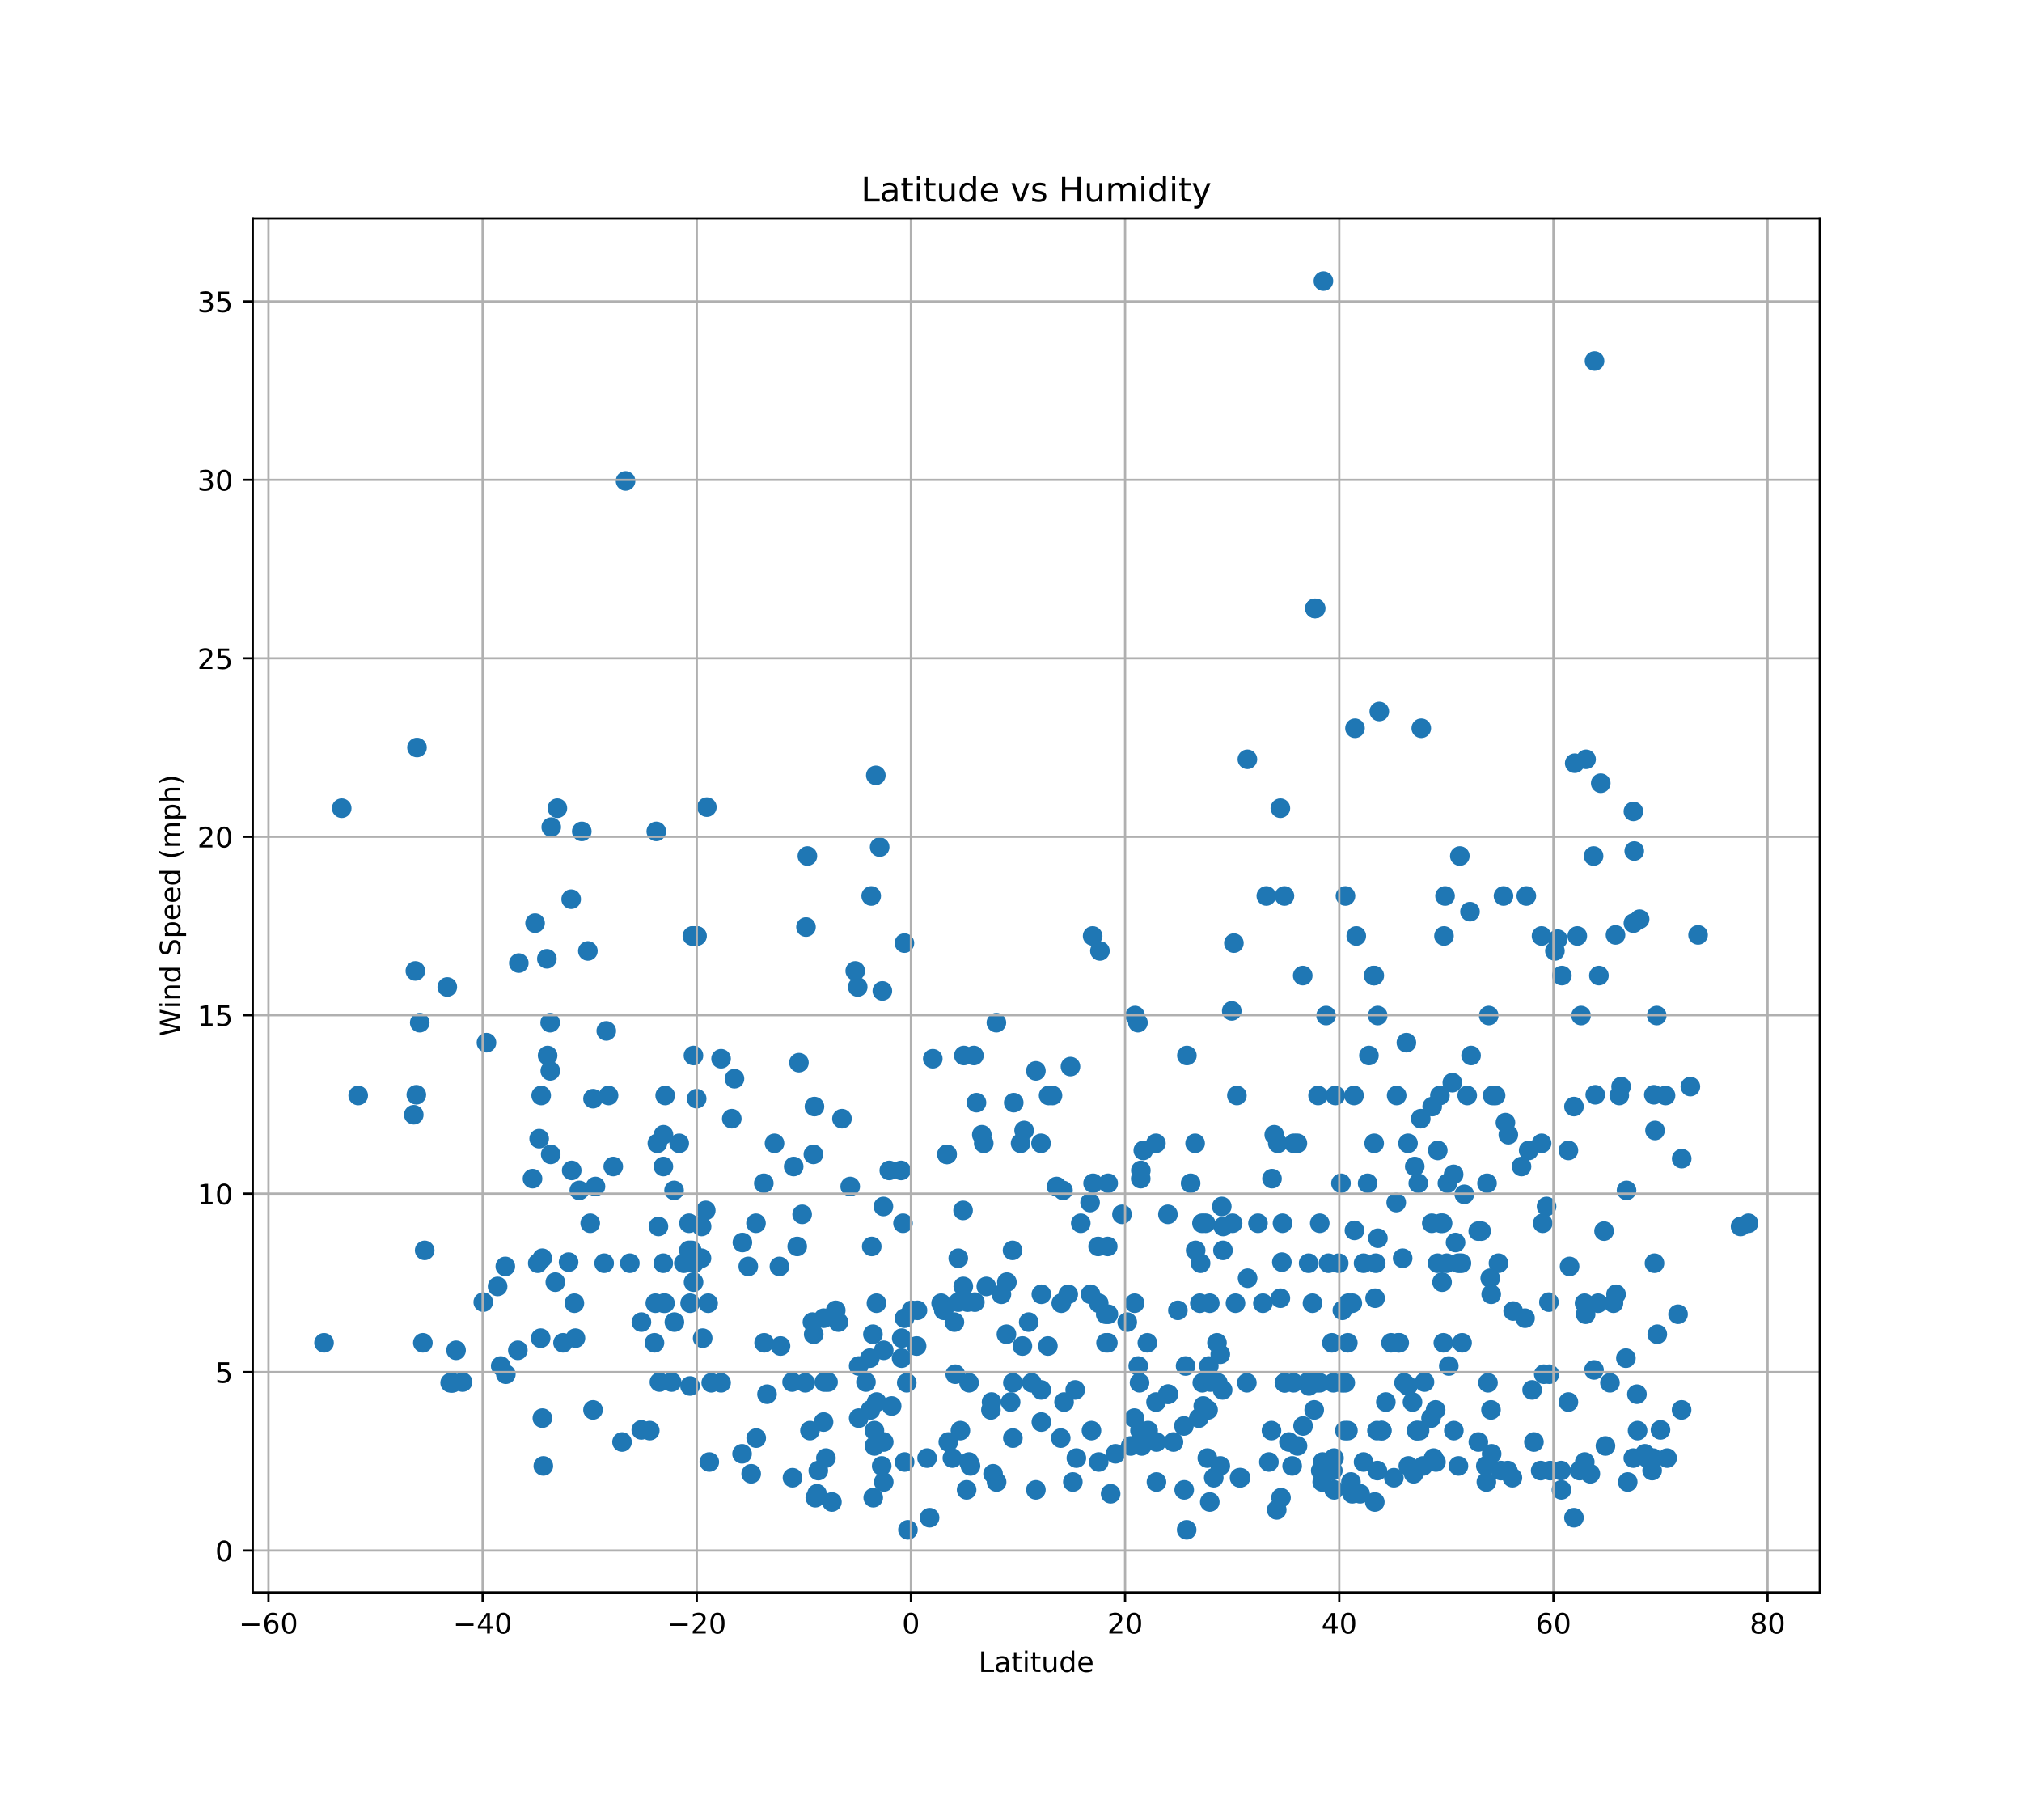 <?xml version="1.0" encoding="utf-8" standalone="no"?>
<!DOCTYPE svg PUBLIC "-//W3C//DTD SVG 1.1//EN"
  "http://www.w3.org/Graphics/SVG/1.1/DTD/svg11.dtd">
<!-- Created with matplotlib (http://matplotlib.org/) -->
<svg height="648pt" version="1.1" viewBox="0 0 720 648" width="720pt" xmlns="http://www.w3.org/2000/svg" xmlns:xlink="http://www.w3.org/1999/xlink">
 <defs>
  <style type="text/css">
*{stroke-linecap:butt;stroke-linejoin:round;}
  </style>
 </defs>
 <g id="figure_1">
  <g id="patch_1">
   <path d="M 0 648 
L 720 648 
L 720 0 
L 0 0 
z
" style="fill:#ffffff;"/>
  </g>
  <g id="axes_1">
   <g id="patch_2">
    <path d="M 90 567 
L 648 567 
L 648 77.76 
L 90 77.76 
z
" style="fill:#ffffff;"/>
   </g>
   <g id="PathCollection_1">
    <defs>
     <path d="M 0 3 
C 0.796 3 1.559 2.684 2.121 2.121 
C 2.684 1.559 3 0.796 3 0 
C 3 -0.796 2.684 -1.559 2.121 -2.121 
C 1.559 -2.684 0.796 -3 0 -3 
C -0.796 -3 -1.559 -2.684 -2.121 -2.121 
C -2.684 -1.559 -3 -0.796 -3 0 
C -3 0.796 -2.684 1.559 -2.121 2.121 
C -1.559 2.684 -0.796 3 0 3 
z
" id="m137deb9d1c" style="stroke:#1f77b4;"/>
    </defs>
    <g clip-path="url(#p6a381c9a2e)">
     <use style="fill:#1f77b4;stroke:#1f77b4;" x="382.86" xlink:href="#m137deb9d1c" y="494.874"/>
     <use style="fill:#1f77b4;stroke:#1f77b4;" x="430.788" xlink:href="#m137deb9d1c" y="534.773"/>
     <use style="fill:#1f77b4;stroke:#1f77b4;" x="496.332" xlink:href="#m137deb9d1c" y="526.132"/>
     <use style="fill:#1f77b4;stroke:#1f77b4;" x="196.294" xlink:href="#m137deb9d1c" y="294.489"/>
     <use style="fill:#1f77b4;stroke:#1f77b4;" x="399.522" xlink:href="#m137deb9d1c" y="432.357"/>
     <use style="fill:#1f77b4;stroke:#1f77b4;" x="583.839" xlink:href="#m137deb9d1c" y="327.272"/>
     <use style="fill:#1f77b4;stroke:#1f77b4;" x="160.872" xlink:href="#m137deb9d1c" y="492.332"/>
     <use style="fill:#1f77b4;stroke:#1f77b4;" x="460.605" xlink:href="#m137deb9d1c" y="492.332"/>
     <use style="fill:#1f77b4;stroke:#1f77b4;" x="115.384" xlink:href="#m137deb9d1c" y="478.101"/>
     <use style="fill:#1f77b4;stroke:#1f77b4;" x="246.815" xlink:href="#m137deb9d1c" y="333.244"/>
     <use style="fill:#1f77b4;stroke:#1f77b4;" x="336.076" xlink:href="#m137deb9d1c" y="466.538"/>
     <use style="fill:#1f77b4;stroke:#1f77b4;" x="236.215" xlink:href="#m137deb9d1c" y="415.33"/>
     <use style="fill:#1f77b4;stroke:#1f77b4;" x="408.559" xlink:href="#m137deb9d1c" y="478.101"/>
     <use style="fill:#1f77b4;stroke:#1f77b4;" x="197.743" xlink:href="#m137deb9d1c" y="456.499"/>
     <use style="fill:#1f77b4;stroke:#1f77b4;" x="411.609" xlink:href="#m137deb9d1c" y="407.07"/>
     <use style="fill:#1f77b4;stroke:#1f77b4;" x="549.713" xlink:href="#m137deb9d1c" y="489.283"/>
     <use style="fill:#1f77b4;stroke:#1f77b4;" x="489.888" xlink:href="#m137deb9d1c" y="449.765"/>
     <use style="fill:#1f77b4;stroke:#1f77b4;" x="471.243" xlink:href="#m137deb9d1c" y="100.076"/>
     <use style="fill:#1f77b4;stroke:#1f77b4;" x="536.902" xlink:href="#m137deb9d1c" y="523.591"/>
     <use style="fill:#1f77b4;stroke:#1f77b4;" x="358.534" xlink:href="#m137deb9d1c" y="456.499"/>
     <use style="fill:#1f77b4;stroke:#1f77b4;" x="469.947" xlink:href="#m137deb9d1c" y="435.533"/>
     <use style="fill:#1f77b4;stroke:#1f77b4;" x="619.794" xlink:href="#m137deb9d1c" y="436.677"/>
     <use style="fill:#1f77b4;stroke:#1f77b4;" x="341.223" xlink:href="#m137deb9d1c" y="447.986"/>
     <use style="fill:#1f77b4;stroke:#1f77b4;" x="196.103" xlink:href="#m137deb9d1c" y="411.009"/>
     <use style="fill:#1f77b4;stroke:#1f77b4;" x="351.213" xlink:href="#m137deb9d1c" y="458.024"/>
     <use style="fill:#1f77b4;stroke:#1f77b4;" x="451.836" xlink:href="#m137deb9d1c" y="520.541"/>
     <use style="fill:#1f77b4;stroke:#1f77b4;" x="178.297" xlink:href="#m137deb9d1c" y="486.36"/>
     <use style="fill:#1f77b4;stroke:#1f77b4;" x="521.421" xlink:href="#m137deb9d1c" y="425.241"/>
     <use style="fill:#1f77b4;stroke:#1f77b4;" x="287.003" xlink:href="#m137deb9d1c" y="330.068"/>
     <use style="fill:#1f77b4;stroke:#1f77b4;" x="453.742" xlink:href="#m137deb9d1c" y="404.021"/>
     <use style="fill:#1f77b4;stroke:#1f77b4;" x="469.947" xlink:href="#m137deb9d1c" y="492.332"/>
     <use style="fill:#1f77b4;stroke:#1f77b4;" x="506.741" xlink:href="#m137deb9d1c" y="521.939"/>
     <use style="fill:#1f77b4;stroke:#1f77b4;" x="148.251" xlink:href="#m137deb9d1c" y="389.789"/>
     <use style="fill:#1f77b4;stroke:#1f77b4;" x="264.355" xlink:href="#m137deb9d1c" y="442.395"/>
     <use style="fill:#1f77b4;stroke:#1f77b4;" x="604.657" xlink:href="#m137deb9d1c" y="332.863"/>
     <use style="fill:#1f77b4;stroke:#1f77b4;" x="497.324" xlink:href="#m137deb9d1c" y="390.043"/>
     <use style="fill:#1f77b4;stroke:#1f77b4;" x="261.533" xlink:href="#m137deb9d1c" y="384.071"/>
     <use style="fill:#1f77b4;stroke:#1f77b4;" x="162.397" xlink:href="#m137deb9d1c" y="480.769"/>
     <use style="fill:#1f77b4;stroke:#1f77b4;" x="209.334" xlink:href="#m137deb9d1c" y="338.581"/>
     <use style="fill:#1f77b4;stroke:#1f77b4;" x="531.144" xlink:href="#m137deb9d1c" y="517.619"/>
     <use style="fill:#1f77b4;stroke:#1f77b4;" x="200.488" xlink:href="#m137deb9d1c" y="478.101"/>
     <use style="fill:#1f77b4;stroke:#1f77b4;" x="575.45" xlink:href="#m137deb9d1c" y="460.82"/>
     <use style="fill:#1f77b4;stroke:#1f77b4;" x="574.535" xlink:href="#m137deb9d1c" y="463.996"/>
     <use style="fill:#1f77b4;stroke:#1f77b4;" x="289.291" xlink:href="#m137deb9d1c" y="470.731"/>
     <use style="fill:#1f77b4;stroke:#1f77b4;" x="121.675" xlink:href="#m137deb9d1c" y="287.754"/>
     <use style="fill:#1f77b4;stroke:#1f77b4;" x="486.991" xlink:href="#m137deb9d1c" y="421.302"/>
     <use style="fill:#1f77b4;stroke:#1f77b4;" x="569.044" xlink:href="#m137deb9d1c" y="463.996"/>
     <use style="fill:#1f77b4;stroke:#1f77b4;" x="326.391" xlink:href="#m137deb9d1c" y="479.244"/>
     <use style="fill:#1f77b4;stroke:#1f77b4;" x="579.606" xlink:href="#m137deb9d1c" y="527.657"/>
     <use style="fill:#1f77b4;stroke:#1f77b4;" x="571.675" xlink:href="#m137deb9d1c" y="514.823"/>
     <use style="fill:#1f77b4;stroke:#1f77b4;" x="541.782" xlink:href="#m137deb9d1c" y="415.33"/>
     <use style="fill:#1f77b4;stroke:#1f77b4;" x="588.3" xlink:href="#m137deb9d1c" y="523.591"/>
     <use style="fill:#1f77b4;stroke:#1f77b4;" x="216.693" xlink:href="#m137deb9d1c" y="390.043"/>
     <use style="fill:#1f77b4;stroke:#1f77b4;" x="457.364" xlink:href="#m137deb9d1c" y="319.013"/>
     <use style="fill:#1f77b4;stroke:#1f77b4;" x="314.571" xlink:href="#m137deb9d1c" y="429.561"/>
     <use style="fill:#1f77b4;stroke:#1f77b4;" x="499.459" xlink:href="#m137deb9d1c" y="447.986"/>
     <use style="fill:#1f77b4;stroke:#1f77b4;" x="243.498" xlink:href="#m137deb9d1c" y="449.765"/>
     <use style="fill:#1f77b4;stroke:#1f77b4;" x="215.893" xlink:href="#m137deb9d1c" y="367.044"/>
     <use style="fill:#1f77b4;stroke:#1f77b4;" x="561.647" xlink:href="#m137deb9d1c" y="333.244"/>
     <use style="fill:#1f77b4;stroke:#1f77b4;" x="148.48" xlink:href="#m137deb9d1c" y="266.153"/>
     <use style="fill:#1f77b4;stroke:#1f77b4;" x="192.71" xlink:href="#m137deb9d1c" y="390.043"/>
     <use style="fill:#1f77b4;stroke:#1f77b4;" x="513.948" xlink:href="#m137deb9d1c" y="478.101"/>
     <use style="fill:#1f77b4;stroke:#1f77b4;" x="337.258" xlink:href="#m137deb9d1c" y="411.009"/>
     <use style="fill:#1f77b4;stroke:#1f77b4;" x="384.843" xlink:href="#m137deb9d1c" y="435.533"/>
     <use style="fill:#1f77b4;stroke:#1f77b4;" x="317.507" xlink:href="#m137deb9d1c" y="500.592"/>
     <use style="fill:#1f77b4;stroke:#1f77b4;" x="589.138" xlink:href="#m137deb9d1c" y="449.765"/>
     <use style="fill:#1f77b4;stroke:#1f77b4;" x="252.573" xlink:href="#m137deb9d1c" y="520.541"/>
     <use style="fill:#1f77b4;stroke:#1f77b4;" x="191.986" xlink:href="#m137deb9d1c" y="405.418"/>
     <use style="fill:#1f77b4;stroke:#1f77b4;" x="495.303" xlink:href="#m137deb9d1c" y="478.101"/>
     <use style="fill:#1f77b4;stroke:#1f77b4;" x="161.253" xlink:href="#m137deb9d1c" y="492.332"/>
     <use style="fill:#1f77b4;stroke:#1f77b4;" x="249.827" xlink:href="#m137deb9d1c" y="436.677"/>
     <use style="fill:#1f77b4;stroke:#1f77b4;" x="514.177" xlink:href="#m137deb9d1c" y="333.244"/>
     <use style="fill:#1f77b4;stroke:#1f77b4;" x="465.981" xlink:href="#m137deb9d1c" y="449.765"/>
     <use style="fill:#1f77b4;stroke:#1f77b4;" x="210.173" xlink:href="#m137deb9d1c" y="435.533"/>
     <use style="fill:#1f77b4;stroke:#1f77b4;" x="588.91" xlink:href="#m137deb9d1c" y="389.789"/>
     <use style="fill:#1f77b4;stroke:#1f77b4;" x="322.044" xlink:href="#m137deb9d1c" y="335.786"/>
     <use style="fill:#1f77b4;stroke:#1f77b4;" x="340.155" xlink:href="#m137deb9d1c" y="489.283"/>
     <use style="fill:#1f77b4;stroke:#1f77b4;" x="601.912" xlink:href="#m137deb9d1c" y="386.867"/>
     <use style="fill:#1f77b4;stroke:#1f77b4;" x="194.998" xlink:href="#m137deb9d1c" y="375.812"/>
     <use style="fill:#1f77b4;stroke:#1f77b4;" x="510.478" xlink:href="#m137deb9d1c" y="519.143"/>
     <use style="fill:#1f77b4;stroke:#1f77b4;" x="556.157" xlink:href="#m137deb9d1c" y="347.349"/>
     <use style="fill:#1f77b4;stroke:#1f77b4;" x="441.388" xlink:href="#m137deb9d1c" y="526.132"/>
     <use style="fill:#1f77b4;stroke:#1f77b4;" x="506.093" xlink:href="#m137deb9d1c" y="259.291"/>
     <use style="fill:#1f77b4;stroke:#1f77b4;" x="236.177" xlink:href="#m137deb9d1c" y="449.765"/>
     <use style="fill:#1f77b4;stroke:#1f77b4;" x="523.823" xlink:href="#m137deb9d1c" y="375.812"/>
     <use style="fill:#1f77b4;stroke:#1f77b4;" x="456.449" xlink:href="#m137deb9d1c" y="449.384"/>
     <use style="fill:#1f77b4;stroke:#1f77b4;" x="513.681" xlink:href="#m137deb9d1c" y="435.533"/>
     <use style="fill:#1f77b4;stroke:#1f77b4;" x="311.368" xlink:href="#m137deb9d1c" y="509.359"/>
     <use style="fill:#1f77b4;stroke:#1f77b4;" x="425.565" xlink:href="#m137deb9d1c" y="407.07"/>
     <use style="fill:#1f77b4;stroke:#1f77b4;" x="394.451" xlink:href="#m137deb9d1c" y="443.793"/>
     <use style="fill:#1f77b4;stroke:#1f77b4;" x="529.505" xlink:href="#m137deb9d1c" y="421.302"/>
     <use style="fill:#1f77b4;stroke:#1f77b4;" x="427.509" xlink:href="#m137deb9d1c" y="449.765"/>
     <use style="fill:#1f77b4;stroke:#1f77b4;" x="164.723" xlink:href="#m137deb9d1c" y="492.078"/>
     <use style="fill:#1f77b4;stroke:#1f77b4;" x="260.58" xlink:href="#m137deb9d1c" y="398.303"/>
     <use style="fill:#1f77b4;stroke:#1f77b4;" x="195.913" xlink:href="#m137deb9d1c" y="364.122"/>
     <use style="fill:#1f77b4;stroke:#1f77b4;" x="527.407" xlink:href="#m137deb9d1c" y="438.329"/>
     <use style="fill:#1f77b4;stroke:#1f77b4;" x="309.728" xlink:href="#m137deb9d1c" y="483.565"/>
     <use style="fill:#1f77b4;stroke:#1f77b4;" x="593.066" xlink:href="#m137deb9d1c" y="390.043"/>
     <use style="fill:#1f77b4;stroke:#1f77b4;" x="579.187" xlink:href="#m137deb9d1c" y="423.843"/>
     <use style="fill:#1f77b4;stroke:#1f77b4;" x="591.274" xlink:href="#m137deb9d1c" y="509.105"/>
     <use style="fill:#1f77b4;stroke:#1f77b4;" x="522.451" xlink:href="#m137deb9d1c" y="390.043"/>
     <use style="fill:#1f77b4;stroke:#1f77b4;" x="370.773" xlink:href="#m137deb9d1c" y="494.874"/>
     <use style="fill:#1f77b4;stroke:#1f77b4;" x="444.248" xlink:href="#m137deb9d1c" y="455.102"/>
     <use style="fill:#1f77b4;stroke:#1f77b4;" x="193.129" xlink:href="#m137deb9d1c" y="504.912"/>
     <use style="fill:#1f77b4;stroke:#1f77b4;" x="193.091" xlink:href="#m137deb9d1c" y="447.986"/>
     <use style="fill:#1f77b4;stroke:#1f77b4;" x="251.314" xlink:href="#m137deb9d1c" y="430.959"/>
     <use style="fill:#1f77b4;stroke:#1f77b4;" x="589.329" xlink:href="#m137deb9d1c" y="402.496"/>
     <use style="fill:#1f77b4;stroke:#1f77b4;" x="428.119" xlink:href="#m137deb9d1c" y="492.332"/>
     <use style="fill:#1f77b4;stroke:#1f77b4;" x="321.548" xlink:href="#m137deb9d1c" y="435.533"/>
     <use style="fill:#1f77b4;stroke:#1f77b4;" x="391.248" xlink:href="#m137deb9d1c" y="520.541"/>
     <use style="fill:#1f77b4;stroke:#1f77b4;" x="425.755" xlink:href="#m137deb9d1c" y="445.19"/>
     <use style="fill:#1f77b4;stroke:#1f77b4;" x="534.461" xlink:href="#m137deb9d1c" y="523.591"/>
     <use style="fill:#1f77b4;stroke:#1f77b4;" x="492.024" xlink:href="#m137deb9d1c" y="509.359"/>
     <use style="fill:#1f77b4;stroke:#1f77b4;" x="248.073" xlink:href="#m137deb9d1c" y="333.244"/>
     <use style="fill:#1f77b4;stroke:#1f77b4;" x="291.388" xlink:href="#m137deb9d1c" y="523.591"/>
     <use style="fill:#1f77b4;stroke:#1f77b4;" x="507.237" xlink:href="#m137deb9d1c" y="492.078"/>
     <use style="fill:#1f77b4;stroke:#1f77b4;" x="383.279" xlink:href="#m137deb9d1c" y="519.143"/>
     <use style="fill:#1f77b4;stroke:#1f77b4;" x="206.284" xlink:href="#m137deb9d1c" y="423.843"/>
     <use style="fill:#1f77b4;stroke:#1f77b4;" x="350.298" xlink:href="#m137deb9d1c" y="407.07"/>
     <use style="fill:#1f77b4;stroke:#1f77b4;" x="468.193" xlink:href="#m137deb9d1c" y="216.597"/>
     <use style="fill:#1f77b4;stroke:#1f77b4;" x="184.741" xlink:href="#m137deb9d1c" y="342.901"/>
     <use style="fill:#1f77b4;stroke:#1f77b4;" x="581.627" xlink:href="#m137deb9d1c" y="328.67"/>
     <use style="fill:#1f77b4;stroke:#1f77b4;" x="482.301" xlink:href="#m137deb9d1c" y="438.075"/>
     <use style="fill:#1f77b4;stroke:#1f77b4;" x="345.074" xlink:href="#m137deb9d1c" y="492.332"/>
     <use style="fill:#1f77b4;stroke:#1f77b4;" x="622.616" xlink:href="#m137deb9d1c" y="435.533"/>
     <use style="fill:#1f77b4;stroke:#1f77b4;" x="562.486" xlink:href="#m137deb9d1c" y="523.591"/>
     <use style="fill:#1f77b4;stroke:#1f77b4;" x="234.461" xlink:href="#m137deb9d1c" y="436.677"/>
     <use style="fill:#1f77b4;stroke:#1f77b4;" x="433.343" xlink:href="#m137deb9d1c" y="478.101"/>
     <use style="fill:#1f77b4;stroke:#1f77b4;" x="203.577" xlink:href="#m137deb9d1c" y="416.727"/>
     <use style="fill:#1f77b4;stroke:#1f77b4;" x="353.615" xlink:href="#m137deb9d1c" y="524.734"/>
     <use style="fill:#1f77b4;stroke:#1f77b4;" x="430.178" xlink:href="#m137deb9d1c" y="501.989"/>
     <use style="fill:#1f77b4;stroke:#1f77b4;" x="421.675" xlink:href="#m137deb9d1c" y="530.452"/>
     <use style="fill:#1f77b4;stroke:#1f77b4;" x="380.382" xlink:href="#m137deb9d1c" y="460.82"/>
     <use style="fill:#1f77b4;stroke:#1f77b4;" x="401.391" xlink:href="#m137deb9d1c" y="470.731"/>
     <use style="fill:#1f77b4;stroke:#1f77b4;" x="236.864" xlink:href="#m137deb9d1c" y="390.043"/>
     <use style="fill:#1f77b4;stroke:#1f77b4;" x="432.199" xlink:href="#m137deb9d1c" y="526.132"/>
     <use style="fill:#1f77b4;stroke:#1f77b4;" x="194.731" xlink:href="#m137deb9d1c" y="341.377"/>
     <use style="fill:#1f77b4;stroke:#1f77b4;" x="293.256" xlink:href="#m137deb9d1c" y="506.31"/>
     <use style="fill:#1f77b4;stroke:#1f77b4;" x="322.883" xlink:href="#m137deb9d1c" y="492.332"/>
     <use style="fill:#1f77b4;stroke:#1f77b4;" x="597.527" xlink:href="#m137deb9d1c" y="467.935"/>
     <use style="fill:#1f77b4;stroke:#1f77b4;" x="435.478" xlink:href="#m137deb9d1c" y="445.19"/>
     <use style="fill:#1f77b4;stroke:#1f77b4;" x="305.763" xlink:href="#m137deb9d1c" y="486.36"/>
     <use style="fill:#1f77b4;stroke:#1f77b4;" x="526.416" xlink:href="#m137deb9d1c" y="513.425"/>
     <use style="fill:#1f77b4;stroke:#1f77b4;" x="526.378" xlink:href="#m137deb9d1c" y="438.329"/>
     <use style="fill:#1f77b4;stroke:#1f77b4;" x="504.416" xlink:href="#m137deb9d1c" y="509.359"/>
     <use style="fill:#1f77b4;stroke:#1f77b4;" x="435.059" xlink:href="#m137deb9d1c" y="429.561"/>
     <use style="fill:#1f77b4;stroke:#1f77b4;" x="150.577" xlink:href="#m137deb9d1c" y="478.101"/>
     <use style="fill:#1f77b4;stroke:#1f77b4;" x="470.938" xlink:href="#m137deb9d1c" y="520.541"/>
     <use style="fill:#1f77b4;stroke:#1f77b4;" x="313.961" xlink:href="#m137deb9d1c" y="521.939"/>
     <use style="fill:#1f77b4;stroke:#1f77b4;" x="246.548" xlink:href="#m137deb9d1c" y="333.244"/>
     <use style="fill:#1f77b4;stroke:#1f77b4;" x="476.696" xlink:href="#m137deb9d1c" y="449.765"/>
     <use style="fill:#1f77b4;stroke:#1f77b4;" x="393.727" xlink:href="#m137deb9d1c" y="467.935"/>
     <use style="fill:#1f77b4;stroke:#1f77b4;" x="370.811" xlink:href="#m137deb9d1c" y="460.82"/>
     <use style="fill:#1f77b4;stroke:#1f77b4;" x="457.364" xlink:href="#m137deb9d1c" y="492.332"/>
     <use style="fill:#1f77b4;stroke:#1f77b4;" x="456.678" xlink:href="#m137deb9d1c" y="435.533"/>
     <use style="fill:#1f77b4;stroke:#1f77b4;" x="288.414" xlink:href="#m137deb9d1c" y="509.359"/>
     <use style="fill:#1f77b4;stroke:#1f77b4;" x="246.93" xlink:href="#m137deb9d1c" y="375.812"/>
     <use style="fill:#1f77b4;stroke:#1f77b4;" x="236.787" xlink:href="#m137deb9d1c" y="463.996"/>
     <use style="fill:#1f77b4;stroke:#1f77b4;" x="160.3" xlink:href="#m137deb9d1c" y="492.332"/>
     <use style="fill:#1f77b4;stroke:#1f77b4;" x="179.937" xlink:href="#m137deb9d1c" y="450.908"/>
     <use style="fill:#1f77b4;stroke:#1f77b4;" x="198.467" xlink:href="#m137deb9d1c" y="287.754"/>
     <use style="fill:#1f77b4;stroke:#1f77b4;" x="447.946" xlink:href="#m137deb9d1c" y="435.533"/>
     <use style="fill:#1f77b4;stroke:#1f77b4;" x="308.356" xlink:href="#m137deb9d1c" y="492.078"/>
     <use style="fill:#1f77b4;stroke:#1f77b4;" x="458.966" xlink:href="#m137deb9d1c" y="513.425"/>
     <use style="fill:#1f77b4;stroke:#1f77b4;" x="529.085" xlink:href="#m137deb9d1c" y="521.939"/>
     <use style="fill:#1f77b4;stroke:#1f77b4;" x="347.705" xlink:href="#m137deb9d1c" y="392.585"/>
     <use style="fill:#1f77b4;stroke:#1f77b4;" x="245.328" xlink:href="#m137deb9d1c" y="435.533"/>
     <use style="fill:#1f77b4;stroke:#1f77b4;" x="381.182" xlink:href="#m137deb9d1c" y="379.751"/>
     <use style="fill:#1f77b4;stroke:#1f77b4;" x="147.908" xlink:href="#m137deb9d1c" y="345.697"/>
     <use style="fill:#1f77b4;stroke:#1f77b4;" x="576.594" xlink:href="#m137deb9d1c" y="390.043"/>
     <use style="fill:#1f77b4;stroke:#1f77b4;" x="411.8" xlink:href="#m137deb9d1c" y="513.425"/>
     <use style="fill:#1f77b4;stroke:#1f77b4;" x="147.336" xlink:href="#m137deb9d1c" y="396.905"/>
     <use style="fill:#1f77b4;stroke:#1f77b4;" x="560.465" xlink:href="#m137deb9d1c" y="540.364"/>
     <use style="fill:#1f77b4;stroke:#1f77b4;" x="240.143" xlink:href="#m137deb9d1c" y="470.731"/>
     <use style="fill:#1f77b4;stroke:#1f77b4;" x="190.537" xlink:href="#m137deb9d1c" y="328.67"/>
     <use style="fill:#1f77b4;stroke:#1f77b4;" x="440.435" xlink:href="#m137deb9d1c" y="390.043"/>
     <use style="fill:#1f77b4;stroke:#1f77b4;" x="438.91" xlink:href="#m137deb9d1c" y="435.533"/>
     <use style="fill:#1f77b4;stroke:#1f77b4;" x="543.04" xlink:href="#m137deb9d1c" y="469.333"/>
     <use style="fill:#1f77b4;stroke:#1f77b4;" x="552.001" xlink:href="#m137deb9d1c" y="523.591"/>
     <use style="fill:#1f77b4;stroke:#1f77b4;" x="322.082" xlink:href="#m137deb9d1c" y="469.333"/>
     <use style="fill:#1f77b4;stroke:#1f77b4;" x="511.965" xlink:href="#m137deb9d1c" y="409.612"/>
     <use style="fill:#1f77b4;stroke:#1f77b4;" x="302.751" xlink:href="#m137deb9d1c" y="422.445"/>
     <use style="fill:#1f77b4;stroke:#1f77b4;" x="397.196" xlink:href="#m137deb9d1c" y="517.619"/>
     <use style="fill:#1f77b4;stroke:#1f77b4;" x="233.356" xlink:href="#m137deb9d1c" y="463.996"/>
     <use style="fill:#1f77b4;stroke:#1f77b4;" x="337.677" xlink:href="#m137deb9d1c" y="513.425"/>
     <use style="fill:#1f77b4;stroke:#1f77b4;" x="489.66" xlink:href="#m137deb9d1c" y="462.217"/>
     <use style="fill:#1f77b4;stroke:#1f77b4;" x="342.939" xlink:href="#m137deb9d1c" y="430.959"/>
     <use style="fill:#1f77b4;stroke:#1f77b4;" x="289.749" xlink:href="#m137deb9d1c" y="475.051"/>
     <use style="fill:#1f77b4;stroke:#1f77b4;" x="310.834" xlink:href="#m137deb9d1c" y="475.051"/>
     <use style="fill:#1f77b4;stroke:#1f77b4;" x="422.552" xlink:href="#m137deb9d1c" y="544.684"/>
     <use style="fill:#1f77b4;stroke:#1f77b4;" x="474.789" xlink:href="#m137deb9d1c" y="492.332"/>
     <use style="fill:#1f77b4;stroke:#1f77b4;" x="271.98" xlink:href="#m137deb9d1c" y="421.302"/>
     <use style="fill:#1f77b4;stroke:#1f77b4;" x="478.869" xlink:href="#m137deb9d1c" y="509.359"/>
     <use style="fill:#1f77b4;stroke:#1f77b4;" x="364.062" xlink:href="#m137deb9d1c" y="479.244"/>
     <use style="fill:#1f77b4;stroke:#1f77b4;" x="367.38" xlink:href="#m137deb9d1c" y="492.332"/>
     <use style="fill:#1f77b4;stroke:#1f77b4;" x="352.852" xlink:href="#m137deb9d1c" y="501.989"/>
     <use style="fill:#1f77b4;stroke:#1f77b4;" x="564.24" xlink:href="#m137deb9d1c" y="463.996"/>
     <use style="fill:#1f77b4;stroke:#1f77b4;" x="298.556" xlink:href="#m137deb9d1c" y="470.731"/>
     <use style="fill:#1f77b4;stroke:#1f77b4;" x="290.016" xlink:href="#m137deb9d1c" y="393.982"/>
     <use style="fill:#1f77b4;stroke:#1f77b4;" x="332.148" xlink:href="#m137deb9d1c" y="376.955"/>
     <use style="fill:#1f77b4;stroke:#1f77b4;" x="513.49" xlink:href="#m137deb9d1c" y="456.499"/>
     <use style="fill:#1f77b4;stroke:#1f77b4;" x="289.634" xlink:href="#m137deb9d1c" y="411.009"/>
     <use style="fill:#1f77b4;stroke:#1f77b4;" x="548.607" xlink:href="#m137deb9d1c" y="523.591"/>
     <use style="fill:#1f77b4;stroke:#1f77b4;" x="435.554" xlink:href="#m137deb9d1c" y="436.677"/>
     <use style="fill:#1f77b4;stroke:#1f77b4;" x="456.144" xlink:href="#m137deb9d1c" y="533.248"/>
     <use style="fill:#1f77b4;stroke:#1f77b4;" x="511.889" xlink:href="#m137deb9d1c" y="449.765"/>
     <use style="fill:#1f77b4;stroke:#1f77b4;" x="378.895" xlink:href="#m137deb9d1c" y="499.194"/>
     <use style="fill:#1f77b4;stroke:#1f77b4;" x="193.473" xlink:href="#m137deb9d1c" y="521.939"/>
     <use style="fill:#1f77b4;stroke:#1f77b4;" x="127.547" xlink:href="#m137deb9d1c" y="390.043"/>
     <use style="fill:#1f77b4;stroke:#1f77b4;" x="492.024" xlink:href="#m137deb9d1c" y="509.359"/>
     <use style="fill:#1f77b4;stroke:#1f77b4;" x="353.081" xlink:href="#m137deb9d1c" y="499.194"/>
     <use style="fill:#1f77b4;stroke:#1f77b4;" x="556.004" xlink:href="#m137deb9d1c" y="530.452"/>
     <use style="fill:#1f77b4;stroke:#1f77b4;" x="428.462" xlink:href="#m137deb9d1c" y="500.592"/>
     <use style="fill:#1f77b4;stroke:#1f77b4;" x="588.605" xlink:href="#m137deb9d1c" y="519.143"/>
     <use style="fill:#1f77b4;stroke:#1f77b4;" x="228.361" xlink:href="#m137deb9d1c" y="509.105"/>
     <use style="fill:#1f77b4;stroke:#1f77b4;" x="530.648" xlink:href="#m137deb9d1c" y="455.102"/>
     <use style="fill:#1f77b4;stroke:#1f77b4;" x="538.808" xlink:href="#m137deb9d1c" y="466.792"/>
     <use style="fill:#1f77b4;stroke:#1f77b4;" x="548.912" xlink:href="#m137deb9d1c" y="333.244"/>
     <use style="fill:#1f77b4;stroke:#1f77b4;" x="359.868" xlink:href="#m137deb9d1c" y="499.194"/>
     <use style="fill:#1f77b4;stroke:#1f77b4;" x="189.622" xlink:href="#m137deb9d1c" y="419.65"/>
     <use style="fill:#1f77b4;stroke:#1f77b4;" x="466.096" xlink:href="#m137deb9d1c" y="493.476"/>
     <use style="fill:#1f77b4;stroke:#1f77b4;" x="405.204" xlink:href="#m137deb9d1c" y="364.122"/>
     <use style="fill:#1f77b4;stroke:#1f77b4;" x="320.862" xlink:href="#m137deb9d1c" y="416.727"/>
     <use style="fill:#1f77b4;stroke:#1f77b4;" x="312.169" xlink:href="#m137deb9d1c" y="499.194"/>
     <use style="fill:#1f77b4;stroke:#1f77b4;" x="509.982" xlink:href="#m137deb9d1c" y="393.982"/>
     <use style="fill:#1f77b4;stroke:#1f77b4;" x="598.785" xlink:href="#m137deb9d1c" y="501.989"/>
     <use style="fill:#1f77b4;stroke:#1f77b4;" x="296.231" xlink:href="#m137deb9d1c" y="534.773"/>
     <use style="fill:#1f77b4;stroke:#1f77b4;" x="391.248" xlink:href="#m137deb9d1c" y="463.996"/>
     <use style="fill:#1f77b4;stroke:#1f77b4;" x="406.195" xlink:href="#m137deb9d1c" y="419.65"/>
     <use style="fill:#1f77b4;stroke:#1f77b4;" x="323.302" xlink:href="#m137deb9d1c" y="544.684"/>
     <use style="fill:#1f77b4;stroke:#1f77b4;" x="363.414" xlink:href="#m137deb9d1c" y="407.07"/>
     <use style="fill:#1f77b4;stroke:#1f77b4;" x="439.939" xlink:href="#m137deb9d1c" y="463.996"/>
     <use style="fill:#1f77b4;stroke:#1f77b4;" x="501.48" xlink:href="#m137deb9d1c" y="521.939"/>
     <use style="fill:#1f77b4;stroke:#1f77b4;" x="573.277" xlink:href="#m137deb9d1c" y="492.332"/>
     <use style="fill:#1f77b4;stroke:#1f77b4;" x="429.301" xlink:href="#m137deb9d1c" y="435.533"/>
     <use style="fill:#1f77b4;stroke:#1f77b4;" x="585.707" xlink:href="#m137deb9d1c" y="517.619"/>
     <use style="fill:#1f77b4;stroke:#1f77b4;" x="482.949" xlink:href="#m137deb9d1c" y="333.244"/>
     <use style="fill:#1f77b4;stroke:#1f77b4;" x="564.316" xlink:href="#m137deb9d1c" y="520.541"/>
     <use style="fill:#1f77b4;stroke:#1f77b4;" x="455.915" xlink:href="#m137deb9d1c" y="462.217"/>
     <use style="fill:#1f77b4;stroke:#1f77b4;" x="519.324" xlink:href="#m137deb9d1c" y="449.765"/>
     <use style="fill:#1f77b4;stroke:#1f77b4;" x="530.115" xlink:href="#m137deb9d1c" y="361.58"/>
     <use style="fill:#1f77b4;stroke:#1f77b4;" x="474.255" xlink:href="#m137deb9d1c" y="478.101"/>
     <use style="fill:#1f77b4;stroke:#1f77b4;" x="389.228" xlink:href="#m137deb9d1c" y="421.302"/>
     <use style="fill:#1f77b4;stroke:#1f77b4;" x="583.114" xlink:href="#m137deb9d1c" y="509.359"/>
     <use style="fill:#1f77b4;stroke:#1f77b4;" x="402.611" xlink:href="#m137deb9d1c" y="514.823"/>
     <use style="fill:#1f77b4;stroke:#1f77b4;" x="360.974" xlink:href="#m137deb9d1c" y="392.585"/>
     <use style="fill:#1f77b4;stroke:#1f77b4;" x="233.051" xlink:href="#m137deb9d1c" y="478.101"/>
     <use style="fill:#1f77b4;stroke:#1f77b4;" x="405.776" xlink:href="#m137deb9d1c" y="492.332"/>
     <use style="fill:#1f77b4;stroke:#1f77b4;" x="360.669" xlink:href="#m137deb9d1c" y="512.028"/>
     <use style="fill:#1f77b4;stroke:#1f77b4;" x="354.873" xlink:href="#m137deb9d1c" y="527.657"/>
     <use style="fill:#1f77b4;stroke:#1f77b4;" x="480.089" xlink:href="#m137deb9d1c" y="463.996"/>
     <use style="fill:#1f77b4;stroke:#1f77b4;" x="345.036" xlink:href="#m137deb9d1c" y="520.541"/>
     <use style="fill:#1f77b4;stroke:#1f77b4;" x="529.848" xlink:href="#m137deb9d1c" y="492.332"/>
     <use style="fill:#1f77b4;stroke:#1f77b4;" x="520.62" xlink:href="#m137deb9d1c" y="478.101"/>
     <use style="fill:#1f77b4;stroke:#1f77b4;" x="395.481" xlink:href="#m137deb9d1c" y="531.85"/>
     <use style="fill:#1f77b4;stroke:#1f77b4;" x="305.763" xlink:href="#m137deb9d1c" y="504.912"/>
     <use style="fill:#1f77b4;stroke:#1f77b4;" x="321.091" xlink:href="#m137deb9d1c" y="476.449"/>
     <use style="fill:#1f77b4;stroke:#1f77b4;" x="515.397" xlink:href="#m137deb9d1c" y="421.302"/>
     <use style="fill:#1f77b4;stroke:#1f77b4;" x="481.5" xlink:href="#m137deb9d1c" y="531.85"/>
     <use style="fill:#1f77b4;stroke:#1f77b4;" x="388.656" xlink:href="#m137deb9d1c" y="509.359"/>
     <use style="fill:#1f77b4;stroke:#1f77b4;" x="546.205" xlink:href="#m137deb9d1c" y="513.425"/>
     <use style="fill:#1f77b4;stroke:#1f77b4;" x="277.547" xlink:href="#m137deb9d1c" y="450.908"/>
     <use style="fill:#1f77b4;stroke:#1f77b4;" x="487.448" xlink:href="#m137deb9d1c" y="375.812"/>
     <use style="fill:#1f77b4;stroke:#1f77b4;" x="493.473" xlink:href="#m137deb9d1c" y="499.194"/>
     <use style="fill:#1f77b4;stroke:#1f77b4;" x="569.998" xlink:href="#m137deb9d1c" y="278.86"/>
     <use style="fill:#1f77b4;stroke:#1f77b4;" x="438.605" xlink:href="#m137deb9d1c" y="359.928"/>
     <use style="fill:#1f77b4;stroke:#1f77b4;" x="582.885" xlink:href="#m137deb9d1c" y="496.398"/>
     <use style="fill:#1f77b4;stroke:#1f77b4;" x="239.151" xlink:href="#m137deb9d1c" y="492.078"/>
     <use style="fill:#1f77b4;stroke:#1f77b4;" x="505.483" xlink:href="#m137deb9d1c" y="509.359"/>
     <use style="fill:#1f77b4;stroke:#1f77b4;" x="245.709" xlink:href="#m137deb9d1c" y="493.476"/>
     <use style="fill:#1f77b4;stroke:#1f77b4;" x="228.399" xlink:href="#m137deb9d1c" y="470.731"/>
     <use style="fill:#1f77b4;stroke:#1f77b4;" x="408.826" xlink:href="#m137deb9d1c" y="509.359"/>
     <use style="fill:#1f77b4;stroke:#1f77b4;" x="581.932" xlink:href="#m137deb9d1c" y="303.002"/>
     <use style="fill:#1f77b4;stroke:#1f77b4;" x="299.815" xlink:href="#m137deb9d1c" y="398.303"/>
     <use style="fill:#1f77b4;stroke:#1f77b4;" x="378.513" xlink:href="#m137deb9d1c" y="423.843"/>
     <use style="fill:#1f77b4;stroke:#1f77b4;" x="598.823" xlink:href="#m137deb9d1c" y="412.534"/>
     <use style="fill:#1f77b4;stroke:#1f77b4;" x="434.525" xlink:href="#m137deb9d1c" y="521.939"/>
     <use style="fill:#1f77b4;stroke:#1f77b4;" x="567.786" xlink:href="#m137deb9d1c" y="128.539"/>
     <use style="fill:#1f77b4;stroke:#1f77b4;" x="310.415" xlink:href="#m137deb9d1c" y="443.793"/>
     <use style="fill:#1f77b4;stroke:#1f77b4;" x="475.018" xlink:href="#m137deb9d1c" y="519.143"/>
     <use style="fill:#1f77b4;stroke:#1f77b4;" x="586.508" xlink:href="#m137deb9d1c" y="519.143"/>
     <use style="fill:#1f77b4;stroke:#1f77b4;" x="250.209" xlink:href="#m137deb9d1c" y="476.449"/>
     <use style="fill:#1f77b4;stroke:#1f77b4;" x="474.599" xlink:href="#m137deb9d1c" y="523.591"/>
     <use style="fill:#1f77b4;stroke:#1f77b4;" x="569.349" xlink:href="#m137deb9d1c" y="347.349"/>
     <use style="fill:#1f77b4;stroke:#1f77b4;" x="406.233" xlink:href="#m137deb9d1c" y="416.727"/>
     <use style="fill:#1f77b4;stroke:#1f77b4;" x="460.11" xlink:href="#m137deb9d1c" y="521.939"/>
     <use style="fill:#1f77b4;stroke:#1f77b4;" x="433.648" xlink:href="#m137deb9d1c" y="492.332"/>
     <use style="fill:#1f77b4;stroke:#1f77b4;" x="236.253" xlink:href="#m137deb9d1c" y="404.021"/>
     <use style="fill:#1f77b4;stroke:#1f77b4;" x="473.188" xlink:href="#m137deb9d1c" y="523.591"/>
     <use style="fill:#1f77b4;stroke:#1f77b4;" x="343.206" xlink:href="#m137deb9d1c" y="375.812"/>
     <use style="fill:#1f77b4;stroke:#1f77b4;" x="283.877" xlink:href="#m137deb9d1c" y="443.793"/>
     <use style="fill:#1f77b4;stroke:#1f77b4;" x="360.669" xlink:href="#m137deb9d1c" y="492.332"/>
     <use style="fill:#1f77b4;stroke:#1f77b4;" x="368.867" xlink:href="#m137deb9d1c" y="530.452"/>
     <use style="fill:#1f77b4;stroke:#1f77b4;" x="452.751" xlink:href="#m137deb9d1c" y="509.359"/>
     <use style="fill:#1f77b4;stroke:#1f77b4;" x="477.801" xlink:href="#m137deb9d1c" y="492.332"/>
     <use style="fill:#1f77b4;stroke:#1f77b4;" x="590.13" xlink:href="#m137deb9d1c" y="475.051"/>
     <use style="fill:#1f77b4;stroke:#1f77b4;" x="177.191" xlink:href="#m137deb9d1c" y="458.024"/>
     <use style="fill:#1f77b4;stroke:#1f77b4;" x="468.765" xlink:href="#m137deb9d1c" y="492.332"/>
     <use style="fill:#1f77b4;stroke:#1f77b4;" x="431.017" xlink:href="#m137deb9d1c" y="492.078"/>
     <use style="fill:#1f77b4;stroke:#1f77b4;" x="501.365" xlink:href="#m137deb9d1c" y="407.07"/>
     <use style="fill:#1f77b4;stroke:#1f77b4;" x="314.685" xlink:href="#m137deb9d1c" y="513.425"/>
     <use style="fill:#1f77b4;stroke:#1f77b4;" x="344.502" xlink:href="#m137deb9d1c" y="463.615"/>
     <use style="fill:#1f77b4;stroke:#1f77b4;" x="373.404" xlink:href="#m137deb9d1c" y="390.043"/>
     <use style="fill:#1f77b4;stroke:#1f77b4;" x="218.371" xlink:href="#m137deb9d1c" y="415.33"/>
     <use style="fill:#1f77b4;stroke:#1f77b4;" x="313.236" xlink:href="#m137deb9d1c" y="301.605"/>
     <use style="fill:#1f77b4;stroke:#1f77b4;" x="159.271" xlink:href="#m137deb9d1c" y="351.415"/>
     <use style="fill:#1f77b4;stroke:#1f77b4;" x="537.092" xlink:href="#m137deb9d1c" y="404.021"/>
     <use style="fill:#1f77b4;stroke:#1f77b4;" x="593.638" xlink:href="#m137deb9d1c" y="519.143"/>
     <use style="fill:#1f77b4;stroke:#1f77b4;" x="248.188" xlink:href="#m137deb9d1c" y="333.244"/>
     <use style="fill:#1f77b4;stroke:#1f77b4;" x="490.46" xlink:href="#m137deb9d1c" y="523.591"/>
     <use style="fill:#1f77b4;stroke:#1f77b4;" x="473.073" xlink:href="#m137deb9d1c" y="449.765"/>
     <use style="fill:#1f77b4;stroke:#1f77b4;" x="391.02" xlink:href="#m137deb9d1c" y="443.793"/>
     <use style="fill:#1f77b4;stroke:#1f77b4;" x="589.939" xlink:href="#m137deb9d1c" y="361.58"/>
     <use style="fill:#1f77b4;stroke:#1f77b4;" x="498.239" xlink:href="#m137deb9d1c" y="478.101"/>
     <use style="fill:#1f77b4;stroke:#1f77b4;" x="180.127" xlink:href="#m137deb9d1c" y="489.283"/>
     <use style="fill:#1f77b4;stroke:#1f77b4;" x="567.443" xlink:href="#m137deb9d1c" y="304.781"/>
     <use style="fill:#1f77b4;stroke:#1f77b4;" x="335.122" xlink:href="#m137deb9d1c" y="463.996"/>
     <use style="fill:#1f77b4;stroke:#1f77b4;" x="555.89" xlink:href="#m137deb9d1c" y="523.591"/>
     <use style="fill:#1f77b4;stroke:#1f77b4;" x="277.929" xlink:href="#m137deb9d1c" y="479.244"/>
     <use style="fill:#1f77b4;stroke:#1f77b4;" x="564.774" xlink:href="#m137deb9d1c" y="270.346"/>
     <use style="fill:#1f77b4;stroke:#1f77b4;" x="373.137" xlink:href="#m137deb9d1c" y="479.244"/>
     <use style="fill:#1f77b4;stroke:#1f77b4;" x="284.487" xlink:href="#m137deb9d1c" y="378.353"/>
     <use style="fill:#1f77b4;stroke:#1f77b4;" x="221.497" xlink:href="#m137deb9d1c" y="513.425"/>
     <use style="fill:#1f77b4;stroke:#1f77b4;" x="370.697" xlink:href="#m137deb9d1c" y="407.07"/>
     <use style="fill:#1f77b4;stroke:#1f77b4;" x="518.295" xlink:href="#m137deb9d1c" y="442.395"/>
     <use style="fill:#1f77b4;stroke:#1f77b4;" x="311.368" xlink:href="#m137deb9d1c" y="514.823"/>
     <use style="fill:#1f77b4;stroke:#1f77b4;" x="405.928" xlink:href="#m137deb9d1c" y="509.359"/>
     <use style="fill:#1f77b4;stroke:#1f77b4;" x="212.041" xlink:href="#m137deb9d1c" y="422.445"/>
     <use style="fill:#1f77b4;stroke:#1f77b4;" x="517.608" xlink:href="#m137deb9d1c" y="418.125"/>
     <use style="fill:#1f77b4;stroke:#1f77b4;" x="314.685" xlink:href="#m137deb9d1c" y="480.769"/>
     <use style="fill:#1f77b4;stroke:#1f77b4;" x="479.098" xlink:href="#m137deb9d1c" y="319.013"/>
     <use style="fill:#1f77b4;stroke:#1f77b4;" x="454.619" xlink:href="#m137deb9d1c" y="537.568"/>
     <use style="fill:#1f77b4;stroke:#1f77b4;" x="368.867" xlink:href="#m137deb9d1c" y="381.276"/>
     <use style="fill:#1f77b4;stroke:#1f77b4;" x="421.561" xlink:href="#m137deb9d1c" y="507.707"/>
     <use style="fill:#1f77b4;stroke:#1f77b4;" x="305.42" xlink:href="#m137deb9d1c" y="351.415"/>
     <use style="fill:#1f77b4;stroke:#1f77b4;" x="509.83" xlink:href="#m137deb9d1c" y="435.533"/>
     <use style="fill:#1f77b4;stroke:#1f77b4;" x="247.158" xlink:href="#m137deb9d1c" y="449.765"/>
     <use style="fill:#1f77b4;stroke:#1f77b4;" x="473.989" xlink:href="#m137deb9d1c" y="521.939"/>
     <use style="fill:#1f77b4;stroke:#1f77b4;" x="470.29" xlink:href="#m137deb9d1c" y="523.591"/>
     <use style="fill:#1f77b4;stroke:#1f77b4;" x="415.88" xlink:href="#m137deb9d1c" y="432.357"/>
     <use style="fill:#1f77b4;stroke:#1f77b4;" x="252.153" xlink:href="#m137deb9d1c" y="463.996"/>
     <use style="fill:#1f77b4;stroke:#1f77b4;" x="411.647" xlink:href="#m137deb9d1c" y="499.194"/>
     <use style="fill:#1f77b4;stroke:#1f77b4;" x="535.376" xlink:href="#m137deb9d1c" y="319.013"/>
     <use style="fill:#1f77b4;stroke:#1f77b4;" x="491.147" xlink:href="#m137deb9d1c" y="253.319"/>
     <use style="fill:#1f77b4;stroke:#1f77b4;" x="339.85" xlink:href="#m137deb9d1c" y="470.731"/>
     <use style="fill:#1f77b4;stroke:#1f77b4;" x="310.224" xlink:href="#m137deb9d1c" y="319.013"/>
     <use style="fill:#1f77b4;stroke:#1f77b4;" x="477.992" xlink:href="#m137deb9d1c" y="466.538"/>
     <use style="fill:#1f77b4;stroke:#1f77b4;" x="249.789" xlink:href="#m137deb9d1c" y="447.986"/>
     <use style="fill:#1f77b4;stroke:#1f77b4;" x="222.756" xlink:href="#m137deb9d1c" y="171.234"/>
     <use style="fill:#1f77b4;stroke:#1f77b4;" x="264.24" xlink:href="#m137deb9d1c" y="517.619"/>
     <use style="fill:#1f77b4;stroke:#1f77b4;" x="407.11" xlink:href="#m137deb9d1c" y="409.612"/>
     <use style="fill:#1f77b4;stroke:#1f77b4;" x="481.538" xlink:href="#m137deb9d1c" y="463.996"/>
     <use style="fill:#1f77b4;stroke:#1f77b4;" x="253.259" xlink:href="#m137deb9d1c" y="492.332"/>
     <use style="fill:#1f77b4;stroke:#1f77b4;" x="452.941" xlink:href="#m137deb9d1c" y="419.65"/>
     <use style="fill:#1f77b4;stroke:#1f77b4;" x="422.629" xlink:href="#m137deb9d1c" y="375.812"/>
     <use style="fill:#1f77b4;stroke:#1f77b4;" x="577.242" xlink:href="#m137deb9d1c" y="386.867"/>
     <use style="fill:#1f77b4;stroke:#1f77b4;" x="490.575" xlink:href="#m137deb9d1c" y="361.58"/>
     <use style="fill:#1f77b4;stroke:#1f77b4;" x="231.373" xlink:href="#m137deb9d1c" y="509.359"/>
     <use style="fill:#1f77b4;stroke:#1f77b4;" x="374.777" xlink:href="#m137deb9d1c" y="390.043"/>
     <use style="fill:#1f77b4;stroke:#1f77b4;" x="499.954" xlink:href="#m137deb9d1c" y="492.332"/>
     <use style="fill:#1f77b4;stroke:#1f77b4;" x="370.811" xlink:href="#m137deb9d1c" y="506.31"/>
     <use style="fill:#1f77b4;stroke:#1f77b4;" x="419.426" xlink:href="#m137deb9d1c" y="466.538"/>
     <use style="fill:#1f77b4;stroke:#1f77b4;" x="489.126" xlink:href="#m137deb9d1c" y="347.349"/>
     <use style="fill:#1f77b4;stroke:#1f77b4;" x="285.631" xlink:href="#m137deb9d1c" y="432.357"/>
     <use style="fill:#1f77b4;stroke:#1f77b4;" x="339.126" xlink:href="#m137deb9d1c" y="519.143"/>
     <use style="fill:#1f77b4;stroke:#1f77b4;" x="511.317" xlink:href="#m137deb9d1c" y="520.541"/>
     <use style="fill:#1f77b4;stroke:#1f77b4;" x="286.736" xlink:href="#m137deb9d1c" y="492.332"/>
     <use style="fill:#1f77b4;stroke:#1f77b4;" x="568.053" xlink:href="#m137deb9d1c" y="389.789"/>
     <use style="fill:#1f77b4;stroke:#1f77b4;" x="544.337" xlink:href="#m137deb9d1c" y="409.612"/>
     <use style="fill:#1f77b4;stroke:#1f77b4;" x="505.903" xlink:href="#m137deb9d1c" y="398.303"/>
     <use style="fill:#1f77b4;stroke:#1f77b4;" x="435.364" xlink:href="#m137deb9d1c" y="494.874"/>
     <use style="fill:#1f77b4;stroke:#1f77b4;" x="191.49" xlink:href="#m137deb9d1c" y="449.765"/>
     <use style="fill:#1f77b4;stroke:#1f77b4;" x="293.523" xlink:href="#m137deb9d1c" y="492.078"/>
     <use style="fill:#1f77b4;stroke:#1f77b4;" x="497.171" xlink:href="#m137deb9d1c" y="428.163"/>
     <use style="fill:#1f77b4;stroke:#1f77b4;" x="173.226" xlink:href="#m137deb9d1c" y="371.237"/>
     <use style="fill:#1f77b4;stroke:#1f77b4;" x="391.668" xlink:href="#m137deb9d1c" y="338.581"/>
     <use style="fill:#1f77b4;stroke:#1f77b4;" x="578.958" xlink:href="#m137deb9d1c" y="483.565"/>
     <use style="fill:#1f77b4;stroke:#1f77b4;" x="475.514" xlink:href="#m137deb9d1c" y="390.043"/>
     <use style="fill:#1f77b4;stroke:#1f77b4;" x="503.386" xlink:href="#m137deb9d1c" y="524.734"/>
     <use style="fill:#1f77b4;stroke:#1f77b4;" x="554.67" xlink:href="#m137deb9d1c" y="334.388"/>
     <use style="fill:#1f77b4;stroke:#1f77b4;" x="558.902" xlink:href="#m137deb9d1c" y="450.908"/>
     <use style="fill:#1f77b4;stroke:#1f77b4;" x="479.975" xlink:href="#m137deb9d1c" y="509.359"/>
     <use style="fill:#1f77b4;stroke:#1f77b4;" x="282.047" xlink:href="#m137deb9d1c" y="492.078"/>
     <use style="fill:#1f77b4;stroke:#1f77b4;" x="450.92" xlink:href="#m137deb9d1c" y="319.013"/>
     <use style="fill:#1f77b4;stroke:#1f77b4;" x="394.68" xlink:href="#m137deb9d1c" y="467.935"/>
     <use style="fill:#1f77b4;stroke:#1f77b4;" x="282.618" xlink:href="#m137deb9d1c" y="415.33"/>
     <use style="fill:#1f77b4;stroke:#1f77b4;" x="553.678" xlink:href="#m137deb9d1c" y="338.581"/>
     <use style="fill:#1f77b4;stroke:#1f77b4;" x="467.202" xlink:href="#m137deb9d1c" y="492.332"/>
     <use style="fill:#1f77b4;stroke:#1f77b4;" x="517.151" xlink:href="#m137deb9d1c" y="385.469"/>
     <use style="fill:#1f77b4;stroke:#1f77b4;" x="310.948" xlink:href="#m137deb9d1c" y="533.248"/>
     <use style="fill:#1f77b4;stroke:#1f77b4;" x="290.321" xlink:href="#m137deb9d1c" y="533.248"/>
     <use style="fill:#1f77b4;stroke:#1f77b4;" x="562.982" xlink:href="#m137deb9d1c" y="361.58"/>
     <use style="fill:#1f77b4;stroke:#1f77b4;" x="484.322" xlink:href="#m137deb9d1c" y="531.85"/>
     <use style="fill:#1f77b4;stroke:#1f77b4;" x="314.685" xlink:href="#m137deb9d1c" y="527.657"/>
     <use style="fill:#1f77b4;stroke:#1f77b4;" x="215.13" xlink:href="#m137deb9d1c" y="449.765"/>
     <use style="fill:#1f77b4;stroke:#1f77b4;" x="290.931" xlink:href="#m137deb9d1c" y="531.85"/>
     <use style="fill:#1f77b4;stroke:#1f77b4;" x="558.483" xlink:href="#m137deb9d1c" y="499.194"/>
     <use style="fill:#1f77b4;stroke:#1f77b4;" x="482.491" xlink:href="#m137deb9d1c" y="259.291"/>
     <use style="fill:#1f77b4;stroke:#1f77b4;" x="417.862" xlink:href="#m137deb9d1c" y="513.425"/>
     <use style="fill:#1f77b4;stroke:#1f77b4;" x="489.316" xlink:href="#m137deb9d1c" y="407.07"/>
     <use style="fill:#1f77b4;stroke:#1f77b4;" x="234.805" xlink:href="#m137deb9d1c" y="492.078"/>
     <use style="fill:#1f77b4;stroke:#1f77b4;" x="490.651" xlink:href="#m137deb9d1c" y="440.87"/>
     <use style="fill:#1f77b4;stroke:#1f77b4;" x="463.884" xlink:href="#m137deb9d1c" y="347.349"/>
     <use style="fill:#1f77b4;stroke:#1f77b4;" x="481.767" xlink:href="#m137deb9d1c" y="530.452"/>
     <use style="fill:#1f77b4;stroke:#1f77b4;" x="246.968" xlink:href="#m137deb9d1c" y="456.499"/>
     <use style="fill:#1f77b4;stroke:#1f77b4;" x="241.858" xlink:href="#m137deb9d1c" y="407.07"/>
     <use style="fill:#1f77b4;stroke:#1f77b4;" x="530.992" xlink:href="#m137deb9d1c" y="460.82"/>
     <use style="fill:#1f77b4;stroke:#1f77b4;" x="430.788" xlink:href="#m137deb9d1c" y="463.996"/>
     <use style="fill:#1f77b4;stroke:#1f77b4;" x="575.259" xlink:href="#m137deb9d1c" y="332.863"/>
     <use style="fill:#1f77b4;stroke:#1f77b4;" x="358.381" xlink:href="#m137deb9d1c" y="475.051"/>
     <use style="fill:#1f77b4;stroke:#1f77b4;" x="531.487" xlink:href="#m137deb9d1c" y="390.043"/>
     <use style="fill:#1f77b4;stroke:#1f77b4;" x="523.442" xlink:href="#m137deb9d1c" y="324.604"/>
     <use style="fill:#1f77b4;stroke:#1f77b4;" x="550.704" xlink:href="#m137deb9d1c" y="429.561"/>
     <use style="fill:#1f77b4;stroke:#1f77b4;" x="202.471" xlink:href="#m137deb9d1c" y="449.384"/>
     <use style="fill:#1f77b4;stroke:#1f77b4;" x="321.053" xlink:href="#m137deb9d1c" y="483.565"/>
     <use style="fill:#1f77b4;stroke:#1f77b4;" x="479.937" xlink:href="#m137deb9d1c" y="478.101"/>
     <use style="fill:#1f77b4;stroke:#1f77b4;" x="475.056" xlink:href="#m137deb9d1c" y="530.452"/>
     <use style="fill:#1f77b4;stroke:#1f77b4;" x="273.124" xlink:href="#m137deb9d1c" y="496.398"/>
     <use style="fill:#1f77b4;stroke:#1f77b4;" x="520.392" xlink:href="#m137deb9d1c" y="449.765"/>
     <use style="fill:#1f77b4;stroke:#1f77b4;" x="184.398" xlink:href="#m137deb9d1c" y="480.769"/>
     <use style="fill:#1f77b4;stroke:#1f77b4;" x="149.472" xlink:href="#m137deb9d1c" y="364.122"/>
     <use style="fill:#1f77b4;stroke:#1f77b4;" x="429.911" xlink:href="#m137deb9d1c" y="519.143"/>
     <use style="fill:#1f77b4;stroke:#1f77b4;" x="341.223" xlink:href="#m137deb9d1c" y="463.615"/>
     <use style="fill:#1f77b4;stroke:#1f77b4;" x="233.699" xlink:href="#m137deb9d1c" y="296.014"/>
     <use style="fill:#1f77b4;stroke:#1f77b4;" x="151.226" xlink:href="#m137deb9d1c" y="445.19"/>
     <use style="fill:#1f77b4;stroke:#1f77b4;" x="388.312" xlink:href="#m137deb9d1c" y="460.82"/>
     <use style="fill:#1f77b4;stroke:#1f77b4;" x="428.005" xlink:href="#m137deb9d1c" y="435.533"/>
     <use style="fill:#1f77b4;stroke:#1f77b4;" x="331.004" xlink:href="#m137deb9d1c" y="540.364"/>
     <use style="fill:#1f77b4;stroke:#1f77b4;" x="282.199" xlink:href="#m137deb9d1c" y="526.132"/>
     <use style="fill:#1f77b4;stroke:#1f77b4;" x="394.489" xlink:href="#m137deb9d1c" y="478.101"/>
     <use style="fill:#1f77b4;stroke:#1f77b4;" x="581.627" xlink:href="#m137deb9d1c" y="288.898"/>
     <use style="fill:#1f77b4;stroke:#1f77b4;" x="343.015" xlink:href="#m137deb9d1c" y="458.024"/>
     <use style="fill:#1f77b4;stroke:#1f77b4;" x="346.79" xlink:href="#m137deb9d1c" y="375.812"/>
     <use style="fill:#1f77b4;stroke:#1f77b4;" x="472.196" xlink:href="#m137deb9d1c" y="361.58"/>
     <use style="fill:#1f77b4;stroke:#1f77b4;" x="509.563" xlink:href="#m137deb9d1c" y="504.912"/>
     <use style="fill:#1f77b4;stroke:#1f77b4;" x="347.133" xlink:href="#m137deb9d1c" y="463.615"/>
     <use style="fill:#1f77b4;stroke:#1f77b4;" x="416.07" xlink:href="#m137deb9d1c" y="496.398"/>
     <use style="fill:#1f77b4;stroke:#1f77b4;" x="394.604" xlink:href="#m137deb9d1c" y="421.302"/>
     <use style="fill:#1f77b4;stroke:#1f77b4;" x="293.295" xlink:href="#m137deb9d1c" y="469.333"/>
     <use style="fill:#1f77b4;stroke:#1f77b4;" x="532.555" xlink:href="#m137deb9d1c" y="390.043"/>
     <use style="fill:#1f77b4;stroke:#1f77b4;" x="256.767" xlink:href="#m137deb9d1c" y="376.955"/>
     <use style="fill:#1f77b4;stroke:#1f77b4;" x="393.841" xlink:href="#m137deb9d1c" y="478.101"/>
     <use style="fill:#1f77b4;stroke:#1f77b4;" x="411.8" xlink:href="#m137deb9d1c" y="527.657"/>
     <use style="fill:#1f77b4;stroke:#1f77b4;" x="560.732" xlink:href="#m137deb9d1c" y="271.744"/>
     <use style="fill:#1f77b4;stroke:#1f77b4;" x="558.483" xlink:href="#m137deb9d1c" y="409.612"/>
     <use style="fill:#1f77b4;stroke:#1f77b4;" x="382.021" xlink:href="#m137deb9d1c" y="527.657"/>
     <use style="fill:#1f77b4;stroke:#1f77b4;" x="415.842" xlink:href="#m137deb9d1c" y="496.398"/>
     <use style="fill:#1f77b4;stroke:#1f77b4;" x="481.042" xlink:href="#m137deb9d1c" y="527.657"/>
     <use style="fill:#1f77b4;stroke:#1f77b4;" x="245.748" xlink:href="#m137deb9d1c" y="463.996"/>
     <use style="fill:#1f77b4;stroke:#1f77b4;" x="567.596" xlink:href="#m137deb9d1c" y="487.758"/>
     <use style="fill:#1f77b4;stroke:#1f77b4;" x="479.022" xlink:href="#m137deb9d1c" y="492.332"/>
     <use style="fill:#1f77b4;stroke:#1f77b4;" x="434.525" xlink:href="#m137deb9d1c" y="482.167"/>
     <use style="fill:#1f77b4;stroke:#1f77b4;" x="501.327" xlink:href="#m137deb9d1c" y="493.476"/>
     <use style="fill:#1f77b4;stroke:#1f77b4;" x="211.164" xlink:href="#m137deb9d1c" y="391.187"/>
     <use style="fill:#1f77b4;stroke:#1f77b4;" x="294.095" xlink:href="#m137deb9d1c" y="519.143"/>
     <use style="fill:#1f77b4;stroke:#1f77b4;" x="468.231" xlink:href="#m137deb9d1c" y="216.597"/>
     <use style="fill:#1f77b4;stroke:#1f77b4;" x="354.797" xlink:href="#m137deb9d1c" y="364.122"/>
     <use style="fill:#1f77b4;stroke:#1f77b4;" x="514.558" xlink:href="#m137deb9d1c" y="319.013"/>
     <use style="fill:#1f77b4;stroke:#1f77b4;" x="564.621" xlink:href="#m137deb9d1c" y="467.935"/>
     <use style="fill:#1f77b4;stroke:#1f77b4;" x="457.517" xlink:href="#m137deb9d1c" y="492.332"/>
     <use style="fill:#1f77b4;stroke:#1f77b4;" x="427.242" xlink:href="#m137deb9d1c" y="463.996"/>
     <use style="fill:#1f77b4;stroke:#1f77b4;" x="511.203" xlink:href="#m137deb9d1c" y="501.989"/>
     <use style="fill:#1f77b4;stroke:#1f77b4;" x="272.095" xlink:href="#m137deb9d1c" y="478.101"/>
     <use style="fill:#1f77b4;stroke:#1f77b4;" x="192.519" xlink:href="#m137deb9d1c" y="476.449"/>
     <use style="fill:#1f77b4;stroke:#1f77b4;" x="247.311" xlink:href="#m137deb9d1c" y="333.244"/>
     <use style="fill:#1f77b4;stroke:#1f77b4;" x="404.174" xlink:href="#m137deb9d1c" y="361.58"/>
     <use style="fill:#1f77b4;stroke:#1f77b4;" x="405.318" xlink:href="#m137deb9d1c" y="486.36"/>
     <use style="fill:#1f77b4;stroke:#1f77b4;" x="423.963" xlink:href="#m137deb9d1c" y="421.302"/>
     <use style="fill:#1f77b4;stroke:#1f77b4;" x="426.861" xlink:href="#m137deb9d1c" y="504.912"/>
     <use style="fill:#1f77b4;stroke:#1f77b4;" x="240.028" xlink:href="#m137deb9d1c" y="423.843"/>
     <use style="fill:#1f77b4;stroke:#1f77b4;" x="460.681" xlink:href="#m137deb9d1c" y="407.07"/>
     <use style="fill:#1f77b4;stroke:#1f77b4;" x="477.496" xlink:href="#m137deb9d1c" y="421.302"/>
     <use style="fill:#1f77b4;stroke:#1f77b4;" x="529.276" xlink:href="#m137deb9d1c" y="527.657"/>
     <use style="fill:#1f77b4;stroke:#1f77b4;" x="513.071" xlink:href="#m137deb9d1c" y="435.533"/>
     <use style="fill:#1f77b4;stroke:#1f77b4;" x="245.29" xlink:href="#m137deb9d1c" y="445.19"/>
     <use style="fill:#1f77b4;stroke:#1f77b4;" x="356.589" xlink:href="#m137deb9d1c" y="460.82"/>
     <use style="fill:#1f77b4;stroke:#1f77b4;" x="549.332" xlink:href="#m137deb9d1c" y="435.533"/>
     <use style="fill:#1f77b4;stroke:#1f77b4;" x="341.986" xlink:href="#m137deb9d1c" y="509.359"/>
     <use style="fill:#1f77b4;stroke:#1f77b4;" x="504.53" xlink:href="#m137deb9d1c" y="509.359"/>
     <use style="fill:#1f77b4;stroke:#1f77b4;" x="224.281" xlink:href="#m137deb9d1c" y="449.765"/>
     <use style="fill:#1f77b4;stroke:#1f77b4;" x="489.355" xlink:href="#m137deb9d1c" y="347.349"/>
     <use style="fill:#1f77b4;stroke:#1f77b4;" x="469.337" xlink:href="#m137deb9d1c" y="390.043"/>
     <use style="fill:#1f77b4;stroke:#1f77b4;" x="482.148" xlink:href="#m137deb9d1c" y="390.043"/>
     <use style="fill:#1f77b4;stroke:#1f77b4;" x="530.915" xlink:href="#m137deb9d1c" y="501.989"/>
     <use style="fill:#1f77b4;stroke:#1f77b4;" x="581.589" xlink:href="#m137deb9d1c" y="519.143"/>
     <use style="fill:#1f77b4;stroke:#1f77b4;" x="360.554" xlink:href="#m137deb9d1c" y="445.19"/>
     <use style="fill:#1f77b4;stroke:#1f77b4;" x="467.964" xlink:href="#m137deb9d1c" y="501.989"/>
     <use style="fill:#1f77b4;stroke:#1f77b4;" x="515.13" xlink:href="#m137deb9d1c" y="449.765"/>
     <use style="fill:#1f77b4;stroke:#1f77b4;" x="497.934" xlink:href="#m137deb9d1c" y="478.101"/>
     <use style="fill:#1f77b4;stroke:#1f77b4;" x="566.299" xlink:href="#m137deb9d1c" y="524.734"/>
     <use style="fill:#1f77b4;stroke:#1f77b4;" x="324.637" xlink:href="#m137deb9d1c" y="466.538"/>
     <use style="fill:#1f77b4;stroke:#1f77b4;" x="304.543" xlink:href="#m137deb9d1c" y="345.697"/>
     <use style="fill:#1f77b4;stroke:#1f77b4;" x="444.172" xlink:href="#m137deb9d1c" y="270.346"/>
     <use style="fill:#1f77b4;stroke:#1f77b4;" x="337.181" xlink:href="#m137deb9d1c" y="411.009"/>
     <use style="fill:#1f77b4;stroke:#1f77b4;" x="455.915" xlink:href="#m137deb9d1c" y="287.754"/>
     <use style="fill:#1f77b4;stroke:#1f77b4;" x="543.498" xlink:href="#m137deb9d1c" y="319.013"/>
     <use style="fill:#1f77b4;stroke:#1f77b4;" x="463.999" xlink:href="#m137deb9d1c" y="507.707"/>
     <use style="fill:#1f77b4;stroke:#1f77b4;" x="297.603" xlink:href="#m137deb9d1c" y="466.538"/>
     <use style="fill:#1f77b4;stroke:#1f77b4;" x="551.543" xlink:href="#m137deb9d1c" y="463.615"/>
     <use style="fill:#1f77b4;stroke:#1f77b4;" x="388.16" xlink:href="#m137deb9d1c" y="428.163"/>
     <use style="fill:#1f77b4;stroke:#1f77b4;" x="455" xlink:href="#m137deb9d1c" y="407.07"/>
     <use style="fill:#1f77b4;stroke:#1f77b4;" x="236.368" xlink:href="#m137deb9d1c" y="463.996"/>
     <use style="fill:#1f77b4;stroke:#1f77b4;" x="349.611" xlink:href="#m137deb9d1c" y="404.021"/>
     <use style="fill:#1f77b4;stroke:#1f77b4;" x="449.7" xlink:href="#m137deb9d1c" y="463.996"/>
     <use style="fill:#1f77b4;stroke:#1f77b4;" x="366.312" xlink:href="#m137deb9d1c" y="470.731"/>
     <use style="fill:#1f77b4;stroke:#1f77b4;" x="345.57" xlink:href="#m137deb9d1c" y="521.939"/>
     <use style="fill:#1f77b4;stroke:#1f77b4;" x="571.18" xlink:href="#m137deb9d1c" y="438.329"/>
     <use style="fill:#1f77b4;stroke:#1f77b4;" x="248.073" xlink:href="#m137deb9d1c" y="391.187"/>
     <use style="fill:#1f77b4;stroke:#1f77b4;" x="251.696" xlink:href="#m137deb9d1c" y="287.373"/>
     <use style="fill:#1f77b4;stroke:#1f77b4;" x="269.273" xlink:href="#m137deb9d1c" y="512.028"/>
     <use style="fill:#1f77b4;stroke:#1f77b4;" x="204.911" xlink:href="#m137deb9d1c" y="476.449"/>
     <use style="fill:#1f77b4;stroke:#1f77b4;" x="256.767" xlink:href="#m137deb9d1c" y="492.332"/>
     <use style="fill:#1f77b4;stroke:#1f77b4;" x="294.858" xlink:href="#m137deb9d1c" y="492.078"/>
     <use style="fill:#1f77b4;stroke:#1f77b4;" x="403.945" xlink:href="#m137deb9d1c" y="504.912"/>
     <use style="fill:#1f77b4;stroke:#1f77b4;" x="377.903" xlink:href="#m137deb9d1c" y="463.996"/>
     <use style="fill:#1f77b4;stroke:#1f77b4;" x="275.793" xlink:href="#m137deb9d1c" y="407.07"/>
     <use style="fill:#1f77b4;stroke:#1f77b4;" x="195.951" xlink:href="#m137deb9d1c" y="381.276"/>
     <use style="fill:#1f77b4;stroke:#1f77b4;" x="309.957" xlink:href="#m137deb9d1c" y="501.989"/>
     <use style="fill:#1f77b4;stroke:#1f77b4;" x="377.713" xlink:href="#m137deb9d1c" y="512.028"/>
     <use style="fill:#1f77b4;stroke:#1f77b4;" x="533.584" xlink:href="#m137deb9d1c" y="449.765"/>
     <use style="fill:#1f77b4;stroke:#1f77b4;" x="551.734" xlink:href="#m137deb9d1c" y="489.283"/>
     <use style="fill:#1f77b4;stroke:#1f77b4;" x="462.016" xlink:href="#m137deb9d1c" y="514.823"/>
     <use style="fill:#1f77b4;stroke:#1f77b4;" x="505.026" xlink:href="#m137deb9d1c" y="421.302"/>
     <use style="fill:#1f77b4;stroke:#1f77b4;" x="519.82" xlink:href="#m137deb9d1c" y="304.781"/>
     <use style="fill:#1f77b4;stroke:#1f77b4;" x="364.672" xlink:href="#m137deb9d1c" y="402.496"/>
     <use style="fill:#1f77b4;stroke:#1f77b4;" x="515.892" xlink:href="#m137deb9d1c" y="486.36"/>
     <use style="fill:#1f77b4;stroke:#1f77b4;" x="269.197" xlink:href="#m137deb9d1c" y="435.533"/>
     <use style="fill:#1f77b4;stroke:#1f77b4;" x="545.557" xlink:href="#m137deb9d1c" y="494.874"/>
     <use style="fill:#1f77b4;stroke:#1f77b4;" x="406.576" xlink:href="#m137deb9d1c" y="514.823"/>
     <use style="fill:#1f77b4;stroke:#1f77b4;" x="538.541" xlink:href="#m137deb9d1c" y="526.132"/>
     <use style="fill:#1f77b4;stroke:#1f77b4;" x="461.978" xlink:href="#m137deb9d1c" y="407.07"/>
     <use style="fill:#1f77b4;stroke:#1f77b4;" x="404.022" xlink:href="#m137deb9d1c" y="463.996"/>
     <use style="fill:#1f77b4;stroke:#1f77b4;" x="330.127" xlink:href="#m137deb9d1c" y="519.143"/>
     <use style="fill:#1f77b4;stroke:#1f77b4;" x="322.12" xlink:href="#m137deb9d1c" y="520.541"/>
     <use style="fill:#1f77b4;stroke:#1f77b4;" x="503.767" xlink:href="#m137deb9d1c" y="415.33"/>
     <use style="fill:#1f77b4;stroke:#1f77b4;" x="207.161" xlink:href="#m137deb9d1c" y="296.014"/>
     <use style="fill:#1f77b4;stroke:#1f77b4;" x="439.367" xlink:href="#m137deb9d1c" y="335.786"/>
     <use style="fill:#1f77b4;stroke:#1f77b4;" x="267.481" xlink:href="#m137deb9d1c" y="524.734"/>
     <use style="fill:#1f77b4;stroke:#1f77b4;" x="443.981" xlink:href="#m137deb9d1c" y="492.332"/>
     <use style="fill:#1f77b4;stroke:#1f77b4;" x="287.499" xlink:href="#m137deb9d1c" y="304.781"/>
     <use style="fill:#1f77b4;stroke:#1f77b4;" x="312.092" xlink:href="#m137deb9d1c" y="463.996"/>
     <use style="fill:#1f77b4;stroke:#1f77b4;" x="490.308" xlink:href="#m137deb9d1c" y="509.359"/>
     <use style="fill:#1f77b4;stroke:#1f77b4;" x="500.793" xlink:href="#m137deb9d1c" y="371.237"/>
     <use style="fill:#1f77b4;stroke:#1f77b4;" x="489.545" xlink:href="#m137deb9d1c" y="534.773"/>
     <use style="fill:#1f77b4;stroke:#1f77b4;" x="172.082" xlink:href="#m137deb9d1c" y="463.615"/>
     <use style="fill:#1f77b4;stroke:#1f77b4;" x="468.498" xlink:href="#m137deb9d1c" y="216.597"/>
     <use style="fill:#1f77b4;stroke:#1f77b4;" x="441.731" xlink:href="#m137deb9d1c" y="526.132"/>
     <use style="fill:#1f77b4;stroke:#1f77b4;" x="326.696" xlink:href="#m137deb9d1c" y="466.538"/>
     <use style="fill:#1f77b4;stroke:#1f77b4;" x="311.864" xlink:href="#m137deb9d1c" y="276.064"/>
     <use style="fill:#1f77b4;stroke:#1f77b4;" x="467.354" xlink:href="#m137deb9d1c" y="463.996"/>
     <use style="fill:#1f77b4;stroke:#1f77b4;" x="560.465" xlink:href="#m137deb9d1c" y="393.982"/>
     <use style="fill:#1f77b4;stroke:#1f77b4;" x="344.197" xlink:href="#m137deb9d1c" y="530.452"/>
     <use style="fill:#1f77b4;stroke:#1f77b4;" x="234.08" xlink:href="#m137deb9d1c" y="407.07"/>
     <use style="fill:#1f77b4;stroke:#1f77b4;" x="211.164" xlink:href="#m137deb9d1c" y="501.989"/>
     <use style="fill:#1f77b4;stroke:#1f77b4;" x="422.171" xlink:href="#m137deb9d1c" y="486.36"/>
     <use style="fill:#1f77b4;stroke:#1f77b4;" x="465.676" xlink:href="#m137deb9d1c" y="492.078"/>
     <use style="fill:#1f77b4;stroke:#1f77b4;" x="470.824" xlink:href="#m137deb9d1c" y="527.657"/>
     <use style="fill:#1f77b4;stroke:#1f77b4;" x="548.95" xlink:href="#m137deb9d1c" y="407.07"/>
     <use style="fill:#1f77b4;stroke:#1f77b4;" x="517.685" xlink:href="#m137deb9d1c" y="509.359"/>
     <use style="fill:#1f77b4;stroke:#1f77b4;" x="246.32" xlink:href="#m137deb9d1c" y="445.19"/>
     <use style="fill:#1f77b4;stroke:#1f77b4;" x="204.53" xlink:href="#m137deb9d1c" y="463.996"/>
     <use style="fill:#1f77b4;stroke:#1f77b4;" x="316.668" xlink:href="#m137deb9d1c" y="416.727"/>
     <use style="fill:#1f77b4;stroke:#1f77b4;" x="314.189" xlink:href="#m137deb9d1c" y="352.813"/>
     <use style="fill:#1f77b4;stroke:#1f77b4;" x="502.967" xlink:href="#m137deb9d1c" y="499.194"/>
     <use style="fill:#1f77b4;stroke:#1f77b4;" x="376.225" xlink:href="#m137deb9d1c" y="422.445"/>
     <use style="fill:#1f77b4;stroke:#1f77b4;" x="266.452" xlink:href="#m137deb9d1c" y="450.908"/>
     <use style="fill:#1f77b4;stroke:#1f77b4;" x="485.542" xlink:href="#m137deb9d1c" y="520.541"/>
     <use style="fill:#1f77b4;stroke:#1f77b4;" x="389.075" xlink:href="#m137deb9d1c" y="333.244"/>
     <use style="fill:#1f77b4;stroke:#1f77b4;" x="430.445" xlink:href="#m137deb9d1c" y="486.36"/>
     <use style="fill:#1f77b4;stroke:#1f77b4;" x="485.542" xlink:href="#m137deb9d1c" y="449.765"/>
     <use style="fill:#1f77b4;stroke:#1f77b4;" x="512.728" xlink:href="#m137deb9d1c" y="390.043"/>
     <use style="fill:#1f77b4;stroke:#1f77b4;" x="536.063" xlink:href="#m137deb9d1c" y="399.7"/>
     <use style="fill:#1f77b4;stroke:#1f77b4;" x="519.324" xlink:href="#m137deb9d1c" y="521.939"/>
     <use style="fill:#1f77b4;stroke:#1f77b4;" x="203.386" xlink:href="#m137deb9d1c" y="320.156"/>
    </g>
   </g>
   <g id="matplotlib.axis_1">
    <g id="xtick_1">
     <g id="line2d_1">
      <path clip-path="url(#p6a381c9a2e)" d="M 95.595 567 
L 95.595 77.76 
" style="fill:none;stroke:#b0b0b0;stroke-linecap:square;stroke-width:0.8;"/>
     </g>
     <g id="line2d_2">
      <defs>
       <path d="M 0 0 
L 0 3.5 
" id="m4ba82550b4" style="stroke:#000000;stroke-width:0.8;"/>
      </defs>
      <g>
       <use style="stroke:#000000;stroke-width:0.8;" x="95.595" xlink:href="#m4ba82550b4" y="567"/>
      </g>
     </g>
     <g id="text_1">
      <!-- −60 -->
      <defs>
       <path d="M 10.594 35.5 
L 73.188 35.5 
L 73.188 27.203 
L 10.594 27.203 
z
" id="DejaVuSans-2212"/>
       <path d="M 33.016 40.375 
Q 26.375 40.375 22.484 35.828 
Q 18.609 31.297 18.609 23.391 
Q 18.609 15.531 22.484 10.953 
Q 26.375 6.391 33.016 6.391 
Q 39.656 6.391 43.531 10.953 
Q 47.406 15.531 47.406 23.391 
Q 47.406 31.297 43.531 35.828 
Q 39.656 40.375 33.016 40.375 
z
M 52.594 71.297 
L 52.594 62.312 
Q 48.875 64.062 45.094 64.984 
Q 41.312 65.922 37.594 65.922 
Q 27.828 65.922 22.672 59.328 
Q 17.531 52.734 16.797 39.406 
Q 19.672 43.656 24.016 45.922 
Q 28.375 48.188 33.594 48.188 
Q 44.578 48.188 50.953 41.516 
Q 57.328 34.859 57.328 23.391 
Q 57.328 12.156 50.688 5.359 
Q 44.047 -1.422 33.016 -1.422 
Q 20.359 -1.422 13.672 8.266 
Q 6.984 17.969 6.984 36.375 
Q 6.984 53.656 15.188 63.938 
Q 23.391 74.219 37.203 74.219 
Q 40.922 74.219 44.703 73.484 
Q 48.484 72.75 52.594 71.297 
z
" id="DejaVuSans-36"/>
       <path d="M 31.781 66.406 
Q 24.172 66.406 20.328 58.906 
Q 16.5 51.422 16.5 36.375 
Q 16.5 21.391 20.328 13.891 
Q 24.172 6.391 31.781 6.391 
Q 39.453 6.391 43.281 13.891 
Q 47.125 21.391 47.125 36.375 
Q 47.125 51.422 43.281 58.906 
Q 39.453 66.406 31.781 66.406 
z
M 31.781 74.219 
Q 44.047 74.219 50.516 64.516 
Q 56.984 54.828 56.984 36.375 
Q 56.984 17.969 50.516 8.266 
Q 44.047 -1.422 31.781 -1.422 
Q 19.531 -1.422 13.062 8.266 
Q 6.594 17.969 6.594 36.375 
Q 6.594 54.828 13.062 64.516 
Q 19.531 74.219 31.781 74.219 
z
" id="DejaVuSans-30"/>
      </defs>
      <g transform="translate(85.043 581.598)scale(0.1 -0.1)">
       <use xlink:href="#DejaVuSans-2212"/>
       <use x="83.789" xlink:href="#DejaVuSans-36"/>
       <use x="147.412" xlink:href="#DejaVuSans-30"/>
      </g>
     </g>
    </g>
    <g id="xtick_2">
     <g id="line2d_3">
      <path clip-path="url(#p6a381c9a2e)" d="M 171.853 567 
L 171.853 77.76 
" style="fill:none;stroke:#b0b0b0;stroke-linecap:square;stroke-width:0.8;"/>
     </g>
     <g id="line2d_4">
      <g>
       <use style="stroke:#000000;stroke-width:0.8;" x="171.853" xlink:href="#m4ba82550b4" y="567"/>
      </g>
     </g>
     <g id="text_2">
      <!-- −40 -->
      <defs>
       <path d="M 37.797 64.312 
L 12.891 25.391 
L 37.797 25.391 
z
M 35.203 72.906 
L 47.609 72.906 
L 47.609 25.391 
L 58.016 25.391 
L 58.016 17.188 
L 47.609 17.188 
L 47.609 0 
L 37.797 0 
L 37.797 17.188 
L 4.891 17.188 
L 4.891 26.703 
z
" id="DejaVuSans-34"/>
      </defs>
      <g transform="translate(161.301 581.598)scale(0.1 -0.1)">
       <use xlink:href="#DejaVuSans-2212"/>
       <use x="83.789" xlink:href="#DejaVuSans-34"/>
       <use x="147.412" xlink:href="#DejaVuSans-30"/>
      </g>
     </g>
    </g>
    <g id="xtick_3">
     <g id="line2d_5">
      <path clip-path="url(#p6a381c9a2e)" d="M 248.112 567 
L 248.112 77.76 
" style="fill:none;stroke:#b0b0b0;stroke-linecap:square;stroke-width:0.8;"/>
     </g>
     <g id="line2d_6">
      <g>
       <use style="stroke:#000000;stroke-width:0.8;" x="248.112" xlink:href="#m4ba82550b4" y="567"/>
      </g>
     </g>
     <g id="text_3">
      <!-- −20 -->
      <defs>
       <path d="M 19.188 8.297 
L 53.609 8.297 
L 53.609 0 
L 7.328 0 
L 7.328 8.297 
Q 12.938 14.109 22.625 23.891 
Q 32.328 33.688 34.812 36.531 
Q 39.547 41.844 41.422 45.531 
Q 43.312 49.219 43.312 52.781 
Q 43.312 58.594 39.234 62.25 
Q 35.156 65.922 28.609 65.922 
Q 23.969 65.922 18.812 64.312 
Q 13.672 62.703 7.812 59.422 
L 7.812 69.391 
Q 13.766 71.781 18.938 73 
Q 24.125 74.219 28.422 74.219 
Q 39.75 74.219 46.484 68.547 
Q 53.219 62.891 53.219 53.422 
Q 53.219 48.922 51.531 44.891 
Q 49.859 40.875 45.406 35.406 
Q 44.188 33.984 37.641 27.219 
Q 31.109 20.453 19.188 8.297 
z
" id="DejaVuSans-32"/>
      </defs>
      <g transform="translate(237.559 581.598)scale(0.1 -0.1)">
       <use xlink:href="#DejaVuSans-2212"/>
       <use x="83.789" xlink:href="#DejaVuSans-32"/>
       <use x="147.412" xlink:href="#DejaVuSans-30"/>
      </g>
     </g>
    </g>
    <g id="xtick_4">
     <g id="line2d_7">
      <path clip-path="url(#p6a381c9a2e)" d="M 324.37 567 
L 324.37 77.76 
" style="fill:none;stroke:#b0b0b0;stroke-linecap:square;stroke-width:0.8;"/>
     </g>
     <g id="line2d_8">
      <g>
       <use style="stroke:#000000;stroke-width:0.8;" x="324.37" xlink:href="#m4ba82550b4" y="567"/>
      </g>
     </g>
     <g id="text_4">
      <!-- 0 -->
      <g transform="translate(321.189 581.598)scale(0.1 -0.1)">
       <use xlink:href="#DejaVuSans-30"/>
      </g>
     </g>
    </g>
    <g id="xtick_5">
     <g id="line2d_9">
      <path clip-path="url(#p6a381c9a2e)" d="M 400.628 567 
L 400.628 77.76 
" style="fill:none;stroke:#b0b0b0;stroke-linecap:square;stroke-width:0.8;"/>
     </g>
     <g id="line2d_10">
      <g>
       <use style="stroke:#000000;stroke-width:0.8;" x="400.628" xlink:href="#m4ba82550b4" y="567"/>
      </g>
     </g>
     <g id="text_5">
      <!-- 20 -->
      <g transform="translate(394.266 581.598)scale(0.1 -0.1)">
       <use xlink:href="#DejaVuSans-32"/>
       <use x="63.623" xlink:href="#DejaVuSans-30"/>
      </g>
     </g>
    </g>
    <g id="xtick_6">
     <g id="line2d_11">
      <path clip-path="url(#p6a381c9a2e)" d="M 476.886 567 
L 476.886 77.76 
" style="fill:none;stroke:#b0b0b0;stroke-linecap:square;stroke-width:0.8;"/>
     </g>
     <g id="line2d_12">
      <g>
       <use style="stroke:#000000;stroke-width:0.8;" x="476.886" xlink:href="#m4ba82550b4" y="567"/>
      </g>
     </g>
     <g id="text_6">
      <!-- 40 -->
      <g transform="translate(470.524 581.598)scale(0.1 -0.1)">
       <use xlink:href="#DejaVuSans-34"/>
       <use x="63.623" xlink:href="#DejaVuSans-30"/>
      </g>
     </g>
    </g>
    <g id="xtick_7">
     <g id="line2d_13">
      <path clip-path="url(#p6a381c9a2e)" d="M 553.145 567 
L 553.145 77.76 
" style="fill:none;stroke:#b0b0b0;stroke-linecap:square;stroke-width:0.8;"/>
     </g>
     <g id="line2d_14">
      <g>
       <use style="stroke:#000000;stroke-width:0.8;" x="553.145" xlink:href="#m4ba82550b4" y="567"/>
      </g>
     </g>
     <g id="text_7">
      <!-- 60 -->
      <g transform="translate(546.782 581.598)scale(0.1 -0.1)">
       <use xlink:href="#DejaVuSans-36"/>
       <use x="63.623" xlink:href="#DejaVuSans-30"/>
      </g>
     </g>
    </g>
    <g id="xtick_8">
     <g id="line2d_15">
      <path clip-path="url(#p6a381c9a2e)" d="M 629.403 567 
L 629.403 77.76 
" style="fill:none;stroke:#b0b0b0;stroke-linecap:square;stroke-width:0.8;"/>
     </g>
     <g id="line2d_16">
      <g>
       <use style="stroke:#000000;stroke-width:0.8;" x="629.403" xlink:href="#m4ba82550b4" y="567"/>
      </g>
     </g>
     <g id="text_8">
      <!-- 80 -->
      <defs>
       <path d="M 31.781 34.625 
Q 24.75 34.625 20.719 30.859 
Q 16.703 27.094 16.703 20.516 
Q 16.703 13.922 20.719 10.156 
Q 24.75 6.391 31.781 6.391 
Q 38.812 6.391 42.859 10.172 
Q 46.922 13.969 46.922 20.516 
Q 46.922 27.094 42.891 30.859 
Q 38.875 34.625 31.781 34.625 
z
M 21.922 38.812 
Q 15.578 40.375 12.031 44.719 
Q 8.5 49.078 8.5 55.328 
Q 8.5 64.062 14.719 69.141 
Q 20.953 74.219 31.781 74.219 
Q 42.672 74.219 48.875 69.141 
Q 55.078 64.062 55.078 55.328 
Q 55.078 49.078 51.531 44.719 
Q 48 40.375 41.703 38.812 
Q 48.828 37.156 52.797 32.312 
Q 56.781 27.484 56.781 20.516 
Q 56.781 9.906 50.312 4.234 
Q 43.844 -1.422 31.781 -1.422 
Q 19.734 -1.422 13.25 4.234 
Q 6.781 9.906 6.781 20.516 
Q 6.781 27.484 10.781 32.312 
Q 14.797 37.156 21.922 38.812 
z
M 18.312 54.391 
Q 18.312 48.734 21.844 45.562 
Q 25.391 42.391 31.781 42.391 
Q 38.141 42.391 41.719 45.562 
Q 45.312 48.734 45.312 54.391 
Q 45.312 60.062 41.719 63.234 
Q 38.141 66.406 31.781 66.406 
Q 25.391 66.406 21.844 63.234 
Q 18.312 60.062 18.312 54.391 
z
" id="DejaVuSans-38"/>
      </defs>
      <g transform="translate(623.04 581.598)scale(0.1 -0.1)">
       <use xlink:href="#DejaVuSans-38"/>
       <use x="63.623" xlink:href="#DejaVuSans-30"/>
      </g>
     </g>
    </g>
    <g id="text_9">
     <!-- Latitude -->
     <defs>
      <path d="M 9.812 72.906 
L 19.672 72.906 
L 19.672 8.297 
L 55.172 8.297 
L 55.172 0 
L 9.812 0 
z
" id="DejaVuSans-4c"/>
      <path d="M 34.281 27.484 
Q 23.391 27.484 19.188 25 
Q 14.984 22.516 14.984 16.5 
Q 14.984 11.719 18.141 8.906 
Q 21.297 6.109 26.703 6.109 
Q 34.188 6.109 38.703 11.406 
Q 43.219 16.703 43.219 25.484 
L 43.219 27.484 
z
M 52.203 31.203 
L 52.203 0 
L 43.219 0 
L 43.219 8.297 
Q 40.141 3.328 35.547 0.953 
Q 30.953 -1.422 24.312 -1.422 
Q 15.922 -1.422 10.953 3.297 
Q 6 8.016 6 15.922 
Q 6 25.141 12.172 29.828 
Q 18.359 34.516 30.609 34.516 
L 43.219 34.516 
L 43.219 35.406 
Q 43.219 41.609 39.141 45 
Q 35.062 48.391 27.688 48.391 
Q 23 48.391 18.547 47.266 
Q 14.109 46.141 10.016 43.891 
L 10.016 52.203 
Q 14.938 54.109 19.578 55.047 
Q 24.219 56 28.609 56 
Q 40.484 56 46.344 49.844 
Q 52.203 43.703 52.203 31.203 
z
" id="DejaVuSans-61"/>
      <path d="M 18.312 70.219 
L 18.312 54.688 
L 36.812 54.688 
L 36.812 47.703 
L 18.312 47.703 
L 18.312 18.016 
Q 18.312 11.328 20.141 9.422 
Q 21.969 7.516 27.594 7.516 
L 36.812 7.516 
L 36.812 0 
L 27.594 0 
Q 17.188 0 13.234 3.875 
Q 9.281 7.766 9.281 18.016 
L 9.281 47.703 
L 2.688 47.703 
L 2.688 54.688 
L 9.281 54.688 
L 9.281 70.219 
z
" id="DejaVuSans-74"/>
      <path d="M 9.422 54.688 
L 18.406 54.688 
L 18.406 0 
L 9.422 0 
z
M 9.422 75.984 
L 18.406 75.984 
L 18.406 64.594 
L 9.422 64.594 
z
" id="DejaVuSans-69"/>
      <path d="M 8.5 21.578 
L 8.5 54.688 
L 17.484 54.688 
L 17.484 21.922 
Q 17.484 14.156 20.5 10.266 
Q 23.531 6.391 29.594 6.391 
Q 36.859 6.391 41.078 11.031 
Q 45.312 15.672 45.312 23.688 
L 45.312 54.688 
L 54.297 54.688 
L 54.297 0 
L 45.312 0 
L 45.312 8.406 
Q 42.047 3.422 37.719 1 
Q 33.406 -1.422 27.688 -1.422 
Q 18.266 -1.422 13.375 4.438 
Q 8.5 10.297 8.5 21.578 
z
M 31.109 56 
z
" id="DejaVuSans-75"/>
      <path d="M 45.406 46.391 
L 45.406 75.984 
L 54.391 75.984 
L 54.391 0 
L 45.406 0 
L 45.406 8.203 
Q 42.578 3.328 38.25 0.953 
Q 33.938 -1.422 27.875 -1.422 
Q 17.969 -1.422 11.734 6.484 
Q 5.516 14.406 5.516 27.297 
Q 5.516 40.188 11.734 48.094 
Q 17.969 56 27.875 56 
Q 33.938 56 38.25 53.625 
Q 42.578 51.266 45.406 46.391 
z
M 14.797 27.297 
Q 14.797 17.391 18.875 11.75 
Q 22.953 6.109 30.078 6.109 
Q 37.203 6.109 41.297 11.75 
Q 45.406 17.391 45.406 27.297 
Q 45.406 37.203 41.297 42.844 
Q 37.203 48.484 30.078 48.484 
Q 22.953 48.484 18.875 42.844 
Q 14.797 37.203 14.797 27.297 
z
" id="DejaVuSans-64"/>
      <path d="M 56.203 29.594 
L 56.203 25.203 
L 14.891 25.203 
Q 15.484 15.922 20.484 11.062 
Q 25.484 6.203 34.422 6.203 
Q 39.594 6.203 44.453 7.469 
Q 49.312 8.734 54.109 11.281 
L 54.109 2.781 
Q 49.266 0.734 44.188 -0.344 
Q 39.109 -1.422 33.891 -1.422 
Q 20.797 -1.422 13.156 6.188 
Q 5.516 13.812 5.516 26.812 
Q 5.516 40.234 12.766 48.109 
Q 20.016 56 32.328 56 
Q 43.359 56 49.781 48.891 
Q 56.203 41.797 56.203 29.594 
z
M 47.219 32.234 
Q 47.125 39.594 43.094 43.984 
Q 39.062 48.391 32.422 48.391 
Q 24.906 48.391 20.391 44.141 
Q 15.875 39.891 15.188 32.172 
z
" id="DejaVuSans-65"/>
     </defs>
     <g transform="translate(348.421 595.277)scale(0.1 -0.1)">
      <use xlink:href="#DejaVuSans-4c"/>
      <use x="55.713" xlink:href="#DejaVuSans-61"/>
      <use x="116.992" xlink:href="#DejaVuSans-74"/>
      <use x="156.201" xlink:href="#DejaVuSans-69"/>
      <use x="183.984" xlink:href="#DejaVuSans-74"/>
      <use x="223.193" xlink:href="#DejaVuSans-75"/>
      <use x="286.572" xlink:href="#DejaVuSans-64"/>
      <use x="350.049" xlink:href="#DejaVuSans-65"/>
     </g>
    </g>
   </g>
   <g id="matplotlib.axis_2">
    <g id="ytick_1">
     <g id="line2d_17">
      <path clip-path="url(#p6a381c9a2e)" d="M 90 552.054 
L 648 552.054 
" style="fill:none;stroke:#b0b0b0;stroke-linecap:square;stroke-width:0.8;"/>
     </g>
     <g id="line2d_18">
      <defs>
       <path d="M 0 0 
L -3.5 0 
" id="mcba4a567fa" style="stroke:#000000;stroke-width:0.8;"/>
      </defs>
      <g>
       <use style="stroke:#000000;stroke-width:0.8;" x="90" xlink:href="#mcba4a567fa" y="552.054"/>
      </g>
     </g>
     <g id="text_10">
      <!-- 0 -->
      <g transform="translate(76.638 555.853)scale(0.1 -0.1)">
       <use xlink:href="#DejaVuSans-30"/>
      </g>
     </g>
    </g>
    <g id="ytick_2">
     <g id="line2d_19">
      <path clip-path="url(#p6a381c9a2e)" d="M 90 488.52 
L 648 488.52 
" style="fill:none;stroke:#b0b0b0;stroke-linecap:square;stroke-width:0.8;"/>
     </g>
     <g id="line2d_20">
      <g>
       <use style="stroke:#000000;stroke-width:0.8;" x="90" xlink:href="#mcba4a567fa" y="488.52"/>
      </g>
     </g>
     <g id="text_11">
      <!-- 5 -->
      <defs>
       <path d="M 10.797 72.906 
L 49.516 72.906 
L 49.516 64.594 
L 19.828 64.594 
L 19.828 46.734 
Q 21.969 47.469 24.109 47.828 
Q 26.266 48.188 28.422 48.188 
Q 40.625 48.188 47.75 41.5 
Q 54.891 34.812 54.891 23.391 
Q 54.891 11.625 47.562 5.094 
Q 40.234 -1.422 26.906 -1.422 
Q 22.312 -1.422 17.547 -0.641 
Q 12.797 0.141 7.719 1.703 
L 7.719 11.625 
Q 12.109 9.234 16.797 8.062 
Q 21.484 6.891 26.703 6.891 
Q 35.156 6.891 40.078 11.328 
Q 45.016 15.766 45.016 23.391 
Q 45.016 31 40.078 35.438 
Q 35.156 39.891 26.703 39.891 
Q 22.75 39.891 18.812 39.016 
Q 14.891 38.141 10.797 36.281 
z
" id="DejaVuSans-35"/>
      </defs>
      <g transform="translate(76.638 492.319)scale(0.1 -0.1)">
       <use xlink:href="#DejaVuSans-35"/>
      </g>
     </g>
    </g>
    <g id="ytick_3">
     <g id="line2d_21">
      <path clip-path="url(#p6a381c9a2e)" d="M 90 424.987 
L 648 424.987 
" style="fill:none;stroke:#b0b0b0;stroke-linecap:square;stroke-width:0.8;"/>
     </g>
     <g id="line2d_22">
      <g>
       <use style="stroke:#000000;stroke-width:0.8;" x="90" xlink:href="#mcba4a567fa" y="424.987"/>
      </g>
     </g>
     <g id="text_12">
      <!-- 10 -->
      <defs>
       <path d="M 12.406 8.297 
L 28.516 8.297 
L 28.516 63.922 
L 10.984 60.406 
L 10.984 69.391 
L 28.422 72.906 
L 38.281 72.906 
L 38.281 8.297 
L 54.391 8.297 
L 54.391 0 
L 12.406 0 
z
" id="DejaVuSans-31"/>
      </defs>
      <g transform="translate(70.275 428.786)scale(0.1 -0.1)">
       <use xlink:href="#DejaVuSans-31"/>
       <use x="63.623" xlink:href="#DejaVuSans-30"/>
      </g>
     </g>
    </g>
    <g id="ytick_4">
     <g id="line2d_23">
      <path clip-path="url(#p6a381c9a2e)" d="M 90 361.453 
L 648 361.453 
" style="fill:none;stroke:#b0b0b0;stroke-linecap:square;stroke-width:0.8;"/>
     </g>
     <g id="line2d_24">
      <g>
       <use style="stroke:#000000;stroke-width:0.8;" x="90" xlink:href="#mcba4a567fa" y="361.453"/>
      </g>
     </g>
     <g id="text_13">
      <!-- 15 -->
      <g transform="translate(70.275 365.252)scale(0.1 -0.1)">
       <use xlink:href="#DejaVuSans-31"/>
       <use x="63.623" xlink:href="#DejaVuSans-35"/>
      </g>
     </g>
    </g>
    <g id="ytick_5">
     <g id="line2d_25">
      <path clip-path="url(#p6a381c9a2e)" d="M 90 297.92 
L 648 297.92 
" style="fill:none;stroke:#b0b0b0;stroke-linecap:square;stroke-width:0.8;"/>
     </g>
     <g id="line2d_26">
      <g>
       <use style="stroke:#000000;stroke-width:0.8;" x="90" xlink:href="#mcba4a567fa" y="297.92"/>
      </g>
     </g>
     <g id="text_14">
      <!-- 20 -->
      <g transform="translate(70.275 301.719)scale(0.1 -0.1)">
       <use xlink:href="#DejaVuSans-32"/>
       <use x="63.623" xlink:href="#DejaVuSans-30"/>
      </g>
     </g>
    </g>
    <g id="ytick_6">
     <g id="line2d_27">
      <path clip-path="url(#p6a381c9a2e)" d="M 90 234.386 
L 648 234.386 
" style="fill:none;stroke:#b0b0b0;stroke-linecap:square;stroke-width:0.8;"/>
     </g>
     <g id="line2d_28">
      <g>
       <use style="stroke:#000000;stroke-width:0.8;" x="90" xlink:href="#mcba4a567fa" y="234.386"/>
      </g>
     </g>
     <g id="text_15">
      <!-- 25 -->
      <g transform="translate(70.275 238.185)scale(0.1 -0.1)">
       <use xlink:href="#DejaVuSans-32"/>
       <use x="63.623" xlink:href="#DejaVuSans-35"/>
      </g>
     </g>
    </g>
    <g id="ytick_7">
     <g id="line2d_29">
      <path clip-path="url(#p6a381c9a2e)" d="M 90 170.852 
L 648 170.852 
" style="fill:none;stroke:#b0b0b0;stroke-linecap:square;stroke-width:0.8;"/>
     </g>
     <g id="line2d_30">
      <g>
       <use style="stroke:#000000;stroke-width:0.8;" x="90" xlink:href="#mcba4a567fa" y="170.852"/>
      </g>
     </g>
     <g id="text_16">
      <!-- 30 -->
      <defs>
       <path d="M 40.578 39.312 
Q 47.656 37.797 51.625 33 
Q 55.609 28.219 55.609 21.188 
Q 55.609 10.406 48.188 4.484 
Q 40.766 -1.422 27.094 -1.422 
Q 22.516 -1.422 17.656 -0.516 
Q 12.797 0.391 7.625 2.203 
L 7.625 11.719 
Q 11.719 9.328 16.594 8.109 
Q 21.484 6.891 26.812 6.891 
Q 36.078 6.891 40.938 10.547 
Q 45.797 14.203 45.797 21.188 
Q 45.797 27.641 41.281 31.266 
Q 36.766 34.906 28.719 34.906 
L 20.219 34.906 
L 20.219 43.016 
L 29.109 43.016 
Q 36.375 43.016 40.234 45.922 
Q 44.094 48.828 44.094 54.297 
Q 44.094 59.906 40.109 62.906 
Q 36.141 65.922 28.719 65.922 
Q 24.656 65.922 20.016 65.031 
Q 15.375 64.156 9.812 62.312 
L 9.812 71.094 
Q 15.438 72.656 20.344 73.438 
Q 25.25 74.219 29.594 74.219 
Q 40.828 74.219 47.359 69.109 
Q 53.906 64.016 53.906 55.328 
Q 53.906 49.266 50.438 45.094 
Q 46.969 40.922 40.578 39.312 
z
" id="DejaVuSans-33"/>
      </defs>
      <g transform="translate(70.275 174.652)scale(0.1 -0.1)">
       <use xlink:href="#DejaVuSans-33"/>
       <use x="63.623" xlink:href="#DejaVuSans-30"/>
      </g>
     </g>
    </g>
    <g id="ytick_8">
     <g id="line2d_31">
      <path clip-path="url(#p6a381c9a2e)" d="M 90 107.319 
L 648 107.319 
" style="fill:none;stroke:#b0b0b0;stroke-linecap:square;stroke-width:0.8;"/>
     </g>
     <g id="line2d_32">
      <g>
       <use style="stroke:#000000;stroke-width:0.8;" x="90" xlink:href="#mcba4a567fa" y="107.319"/>
      </g>
     </g>
     <g id="text_17">
      <!-- 35 -->
      <g transform="translate(70.275 111.118)scale(0.1 -0.1)">
       <use xlink:href="#DejaVuSans-33"/>
       <use x="63.623" xlink:href="#DejaVuSans-35"/>
      </g>
     </g>
    </g>
    <g id="text_18">
     <!-- Wind Speed (mph) -->
     <defs>
      <path d="M 3.328 72.906 
L 13.281 72.906 
L 28.609 11.281 
L 43.891 72.906 
L 54.984 72.906 
L 70.312 11.281 
L 85.594 72.906 
L 95.609 72.906 
L 77.297 0 
L 64.891 0 
L 49.516 63.281 
L 33.984 0 
L 21.578 0 
z
" id="DejaVuSans-57"/>
      <path d="M 54.891 33.016 
L 54.891 0 
L 45.906 0 
L 45.906 32.719 
Q 45.906 40.484 42.875 44.328 
Q 39.844 48.188 33.797 48.188 
Q 26.516 48.188 22.312 43.547 
Q 18.109 38.922 18.109 30.906 
L 18.109 0 
L 9.078 0 
L 9.078 54.688 
L 18.109 54.688 
L 18.109 46.188 
Q 21.344 51.125 25.703 53.562 
Q 30.078 56 35.797 56 
Q 45.219 56 50.047 50.172 
Q 54.891 44.344 54.891 33.016 
z
" id="DejaVuSans-6e"/>
      <path id="DejaVuSans-20"/>
      <path d="M 53.516 70.516 
L 53.516 60.891 
Q 47.906 63.578 42.922 64.891 
Q 37.938 66.219 33.297 66.219 
Q 25.25 66.219 20.875 63.094 
Q 16.5 59.969 16.5 54.203 
Q 16.5 49.359 19.406 46.891 
Q 22.312 44.438 30.422 42.922 
L 36.375 41.703 
Q 47.406 39.594 52.656 34.297 
Q 57.906 29 57.906 20.125 
Q 57.906 9.516 50.797 4.047 
Q 43.703 -1.422 29.984 -1.422 
Q 24.812 -1.422 18.969 -0.25 
Q 13.141 0.922 6.891 3.219 
L 6.891 13.375 
Q 12.891 10.016 18.656 8.297 
Q 24.422 6.594 29.984 6.594 
Q 38.422 6.594 43.016 9.906 
Q 47.609 13.234 47.609 19.391 
Q 47.609 24.75 44.312 27.781 
Q 41.016 30.812 33.5 32.328 
L 27.484 33.5 
Q 16.453 35.688 11.516 40.375 
Q 6.594 45.062 6.594 53.422 
Q 6.594 63.094 13.406 68.656 
Q 20.219 74.219 32.172 74.219 
Q 37.312 74.219 42.625 73.281 
Q 47.953 72.359 53.516 70.516 
z
" id="DejaVuSans-53"/>
      <path d="M 18.109 8.203 
L 18.109 -20.797 
L 9.078 -20.797 
L 9.078 54.688 
L 18.109 54.688 
L 18.109 46.391 
Q 20.953 51.266 25.266 53.625 
Q 29.594 56 35.594 56 
Q 45.562 56 51.781 48.094 
Q 58.016 40.188 58.016 27.297 
Q 58.016 14.406 51.781 6.484 
Q 45.562 -1.422 35.594 -1.422 
Q 29.594 -1.422 25.266 0.953 
Q 20.953 3.328 18.109 8.203 
z
M 48.688 27.297 
Q 48.688 37.203 44.609 42.844 
Q 40.531 48.484 33.406 48.484 
Q 26.266 48.484 22.188 42.844 
Q 18.109 37.203 18.109 27.297 
Q 18.109 17.391 22.188 11.75 
Q 26.266 6.109 33.406 6.109 
Q 40.531 6.109 44.609 11.75 
Q 48.688 17.391 48.688 27.297 
z
" id="DejaVuSans-70"/>
      <path d="M 31 75.875 
Q 24.469 64.656 21.281 53.656 
Q 18.109 42.672 18.109 31.391 
Q 18.109 20.125 21.312 9.062 
Q 24.516 -2 31 -13.188 
L 23.188 -13.188 
Q 15.875 -1.703 12.234 9.375 
Q 8.594 20.453 8.594 31.391 
Q 8.594 42.281 12.203 53.312 
Q 15.828 64.359 23.188 75.875 
z
" id="DejaVuSans-28"/>
      <path d="M 52 44.188 
Q 55.375 50.25 60.062 53.125 
Q 64.75 56 71.094 56 
Q 79.641 56 84.281 50.016 
Q 88.922 44.047 88.922 33.016 
L 88.922 0 
L 79.891 0 
L 79.891 32.719 
Q 79.891 40.578 77.094 44.375 
Q 74.312 48.188 68.609 48.188 
Q 61.625 48.188 57.562 43.547 
Q 53.516 38.922 53.516 30.906 
L 53.516 0 
L 44.484 0 
L 44.484 32.719 
Q 44.484 40.625 41.703 44.406 
Q 38.922 48.188 33.109 48.188 
Q 26.219 48.188 22.156 43.531 
Q 18.109 38.875 18.109 30.906 
L 18.109 0 
L 9.078 0 
L 9.078 54.688 
L 18.109 54.688 
L 18.109 46.188 
Q 21.188 51.219 25.484 53.609 
Q 29.781 56 35.688 56 
Q 41.656 56 45.828 52.969 
Q 50 49.953 52 44.188 
z
" id="DejaVuSans-6d"/>
      <path d="M 54.891 33.016 
L 54.891 0 
L 45.906 0 
L 45.906 32.719 
Q 45.906 40.484 42.875 44.328 
Q 39.844 48.188 33.797 48.188 
Q 26.516 48.188 22.312 43.547 
Q 18.109 38.922 18.109 30.906 
L 18.109 0 
L 9.078 0 
L 9.078 75.984 
L 18.109 75.984 
L 18.109 46.188 
Q 21.344 51.125 25.703 53.562 
Q 30.078 56 35.797 56 
Q 45.219 56 50.047 50.172 
Q 54.891 44.344 54.891 33.016 
z
" id="DejaVuSans-68"/>
      <path d="M 8.016 75.875 
L 15.828 75.875 
Q 23.141 64.359 26.781 53.312 
Q 30.422 42.281 30.422 31.391 
Q 30.422 20.453 26.781 9.375 
Q 23.141 -1.703 15.828 -13.188 
L 8.016 -13.188 
Q 14.5 -2 17.703 9.062 
Q 20.906 20.125 20.906 31.391 
Q 20.906 42.672 17.703 53.656 
Q 14.5 64.656 8.016 75.875 
z
" id="DejaVuSans-29"/>
     </defs>
     <g transform="translate(64.195 369.023)rotate(-90)scale(0.1 -0.1)">
      <use xlink:href="#DejaVuSans-57"/>
      <use x="98.846" xlink:href="#DejaVuSans-69"/>
      <use x="126.629" xlink:href="#DejaVuSans-6e"/>
      <use x="190.008" xlink:href="#DejaVuSans-64"/>
      <use x="253.484" xlink:href="#DejaVuSans-20"/>
      <use x="285.271" xlink:href="#DejaVuSans-53"/>
      <use x="348.748" xlink:href="#DejaVuSans-70"/>
      <use x="412.225" xlink:href="#DejaVuSans-65"/>
      <use x="473.748" xlink:href="#DejaVuSans-65"/>
      <use x="535.271" xlink:href="#DejaVuSans-64"/>
      <use x="598.748" xlink:href="#DejaVuSans-20"/>
      <use x="630.535" xlink:href="#DejaVuSans-28"/>
      <use x="669.549" xlink:href="#DejaVuSans-6d"/>
      <use x="766.961" xlink:href="#DejaVuSans-70"/>
      <use x="830.438" xlink:href="#DejaVuSans-68"/>
      <use x="893.816" xlink:href="#DejaVuSans-29"/>
     </g>
    </g>
   </g>
   <g id="patch_3">
    <path d="M 90 567 
L 90 77.76 
" style="fill:none;stroke:#000000;stroke-linecap:square;stroke-linejoin:miter;stroke-width:0.8;"/>
   </g>
   <g id="patch_4">
    <path d="M 648 567 
L 648 77.76 
" style="fill:none;stroke:#000000;stroke-linecap:square;stroke-linejoin:miter;stroke-width:0.8;"/>
   </g>
   <g id="patch_5">
    <path d="M 90 567 
L 648 567 
" style="fill:none;stroke:#000000;stroke-linecap:square;stroke-linejoin:miter;stroke-width:0.8;"/>
   </g>
   <g id="patch_6">
    <path d="M 90 77.76 
L 648 77.76 
" style="fill:none;stroke:#000000;stroke-linecap:square;stroke-linejoin:miter;stroke-width:0.8;"/>
   </g>
   <g id="text_19">
    <!-- Latitude vs Humidity -->
    <defs>
     <path d="M 2.984 54.688 
L 12.5 54.688 
L 29.594 8.797 
L 46.688 54.688 
L 56.203 54.688 
L 35.688 0 
L 23.484 0 
z
" id="DejaVuSans-76"/>
     <path d="M 44.281 53.078 
L 44.281 44.578 
Q 40.484 46.531 36.375 47.5 
Q 32.281 48.484 27.875 48.484 
Q 21.188 48.484 17.844 46.438 
Q 14.5 44.391 14.5 40.281 
Q 14.5 37.156 16.891 35.375 
Q 19.281 33.594 26.516 31.984 
L 29.594 31.297 
Q 39.156 29.25 43.188 25.516 
Q 47.219 21.781 47.219 15.094 
Q 47.219 7.469 41.188 3.016 
Q 35.156 -1.422 24.609 -1.422 
Q 20.219 -1.422 15.453 -0.562 
Q 10.688 0.297 5.422 2 
L 5.422 11.281 
Q 10.406 8.688 15.234 7.391 
Q 20.062 6.109 24.812 6.109 
Q 31.156 6.109 34.562 8.281 
Q 37.984 10.453 37.984 14.406 
Q 37.984 18.062 35.516 20.016 
Q 33.062 21.969 24.703 23.781 
L 21.578 24.516 
Q 13.234 26.266 9.516 29.906 
Q 5.812 33.547 5.812 39.891 
Q 5.812 47.609 11.281 51.797 
Q 16.75 56 26.812 56 
Q 31.781 56 36.172 55.266 
Q 40.578 54.547 44.281 53.078 
z
" id="DejaVuSans-73"/>
     <path d="M 9.812 72.906 
L 19.672 72.906 
L 19.672 43.016 
L 55.516 43.016 
L 55.516 72.906 
L 65.375 72.906 
L 65.375 0 
L 55.516 0 
L 55.516 34.719 
L 19.672 34.719 
L 19.672 0 
L 9.812 0 
z
" id="DejaVuSans-48"/>
     <path d="M 32.172 -5.078 
Q 28.375 -14.844 24.75 -17.812 
Q 21.141 -20.797 15.094 -20.797 
L 7.906 -20.797 
L 7.906 -13.281 
L 13.188 -13.281 
Q 16.891 -13.281 18.938 -11.516 
Q 21 -9.766 23.484 -3.219 
L 25.094 0.875 
L 2.984 54.688 
L 12.5 54.688 
L 29.594 11.922 
L 46.688 54.688 
L 56.203 54.688 
z
" id="DejaVuSans-79"/>
    </defs>
    <g transform="translate(306.609 71.76)scale(0.12 -0.12)">
     <use xlink:href="#DejaVuSans-4c"/>
     <use x="55.713" xlink:href="#DejaVuSans-61"/>
     <use x="116.992" xlink:href="#DejaVuSans-74"/>
     <use x="156.201" xlink:href="#DejaVuSans-69"/>
     <use x="183.984" xlink:href="#DejaVuSans-74"/>
     <use x="223.193" xlink:href="#DejaVuSans-75"/>
     <use x="286.572" xlink:href="#DejaVuSans-64"/>
     <use x="350.049" xlink:href="#DejaVuSans-65"/>
     <use x="411.572" xlink:href="#DejaVuSans-20"/>
     <use x="443.359" xlink:href="#DejaVuSans-76"/>
     <use x="502.539" xlink:href="#DejaVuSans-73"/>
     <use x="554.639" xlink:href="#DejaVuSans-20"/>
     <use x="586.426" xlink:href="#DejaVuSans-48"/>
     <use x="661.621" xlink:href="#DejaVuSans-75"/>
     <use x="725" xlink:href="#DejaVuSans-6d"/>
     <use x="822.412" xlink:href="#DejaVuSans-69"/>
     <use x="850.195" xlink:href="#DejaVuSans-64"/>
     <use x="913.672" xlink:href="#DejaVuSans-69"/>
     <use x="941.455" xlink:href="#DejaVuSans-74"/>
     <use x="980.664" xlink:href="#DejaVuSans-79"/>
    </g>
   </g>
  </g>
 </g>
 <defs>
  <clipPath id="p6a381c9a2e">
   <rect height="489.24" width="558" x="90" y="77.76"/>
  </clipPath>
 </defs>
</svg>
